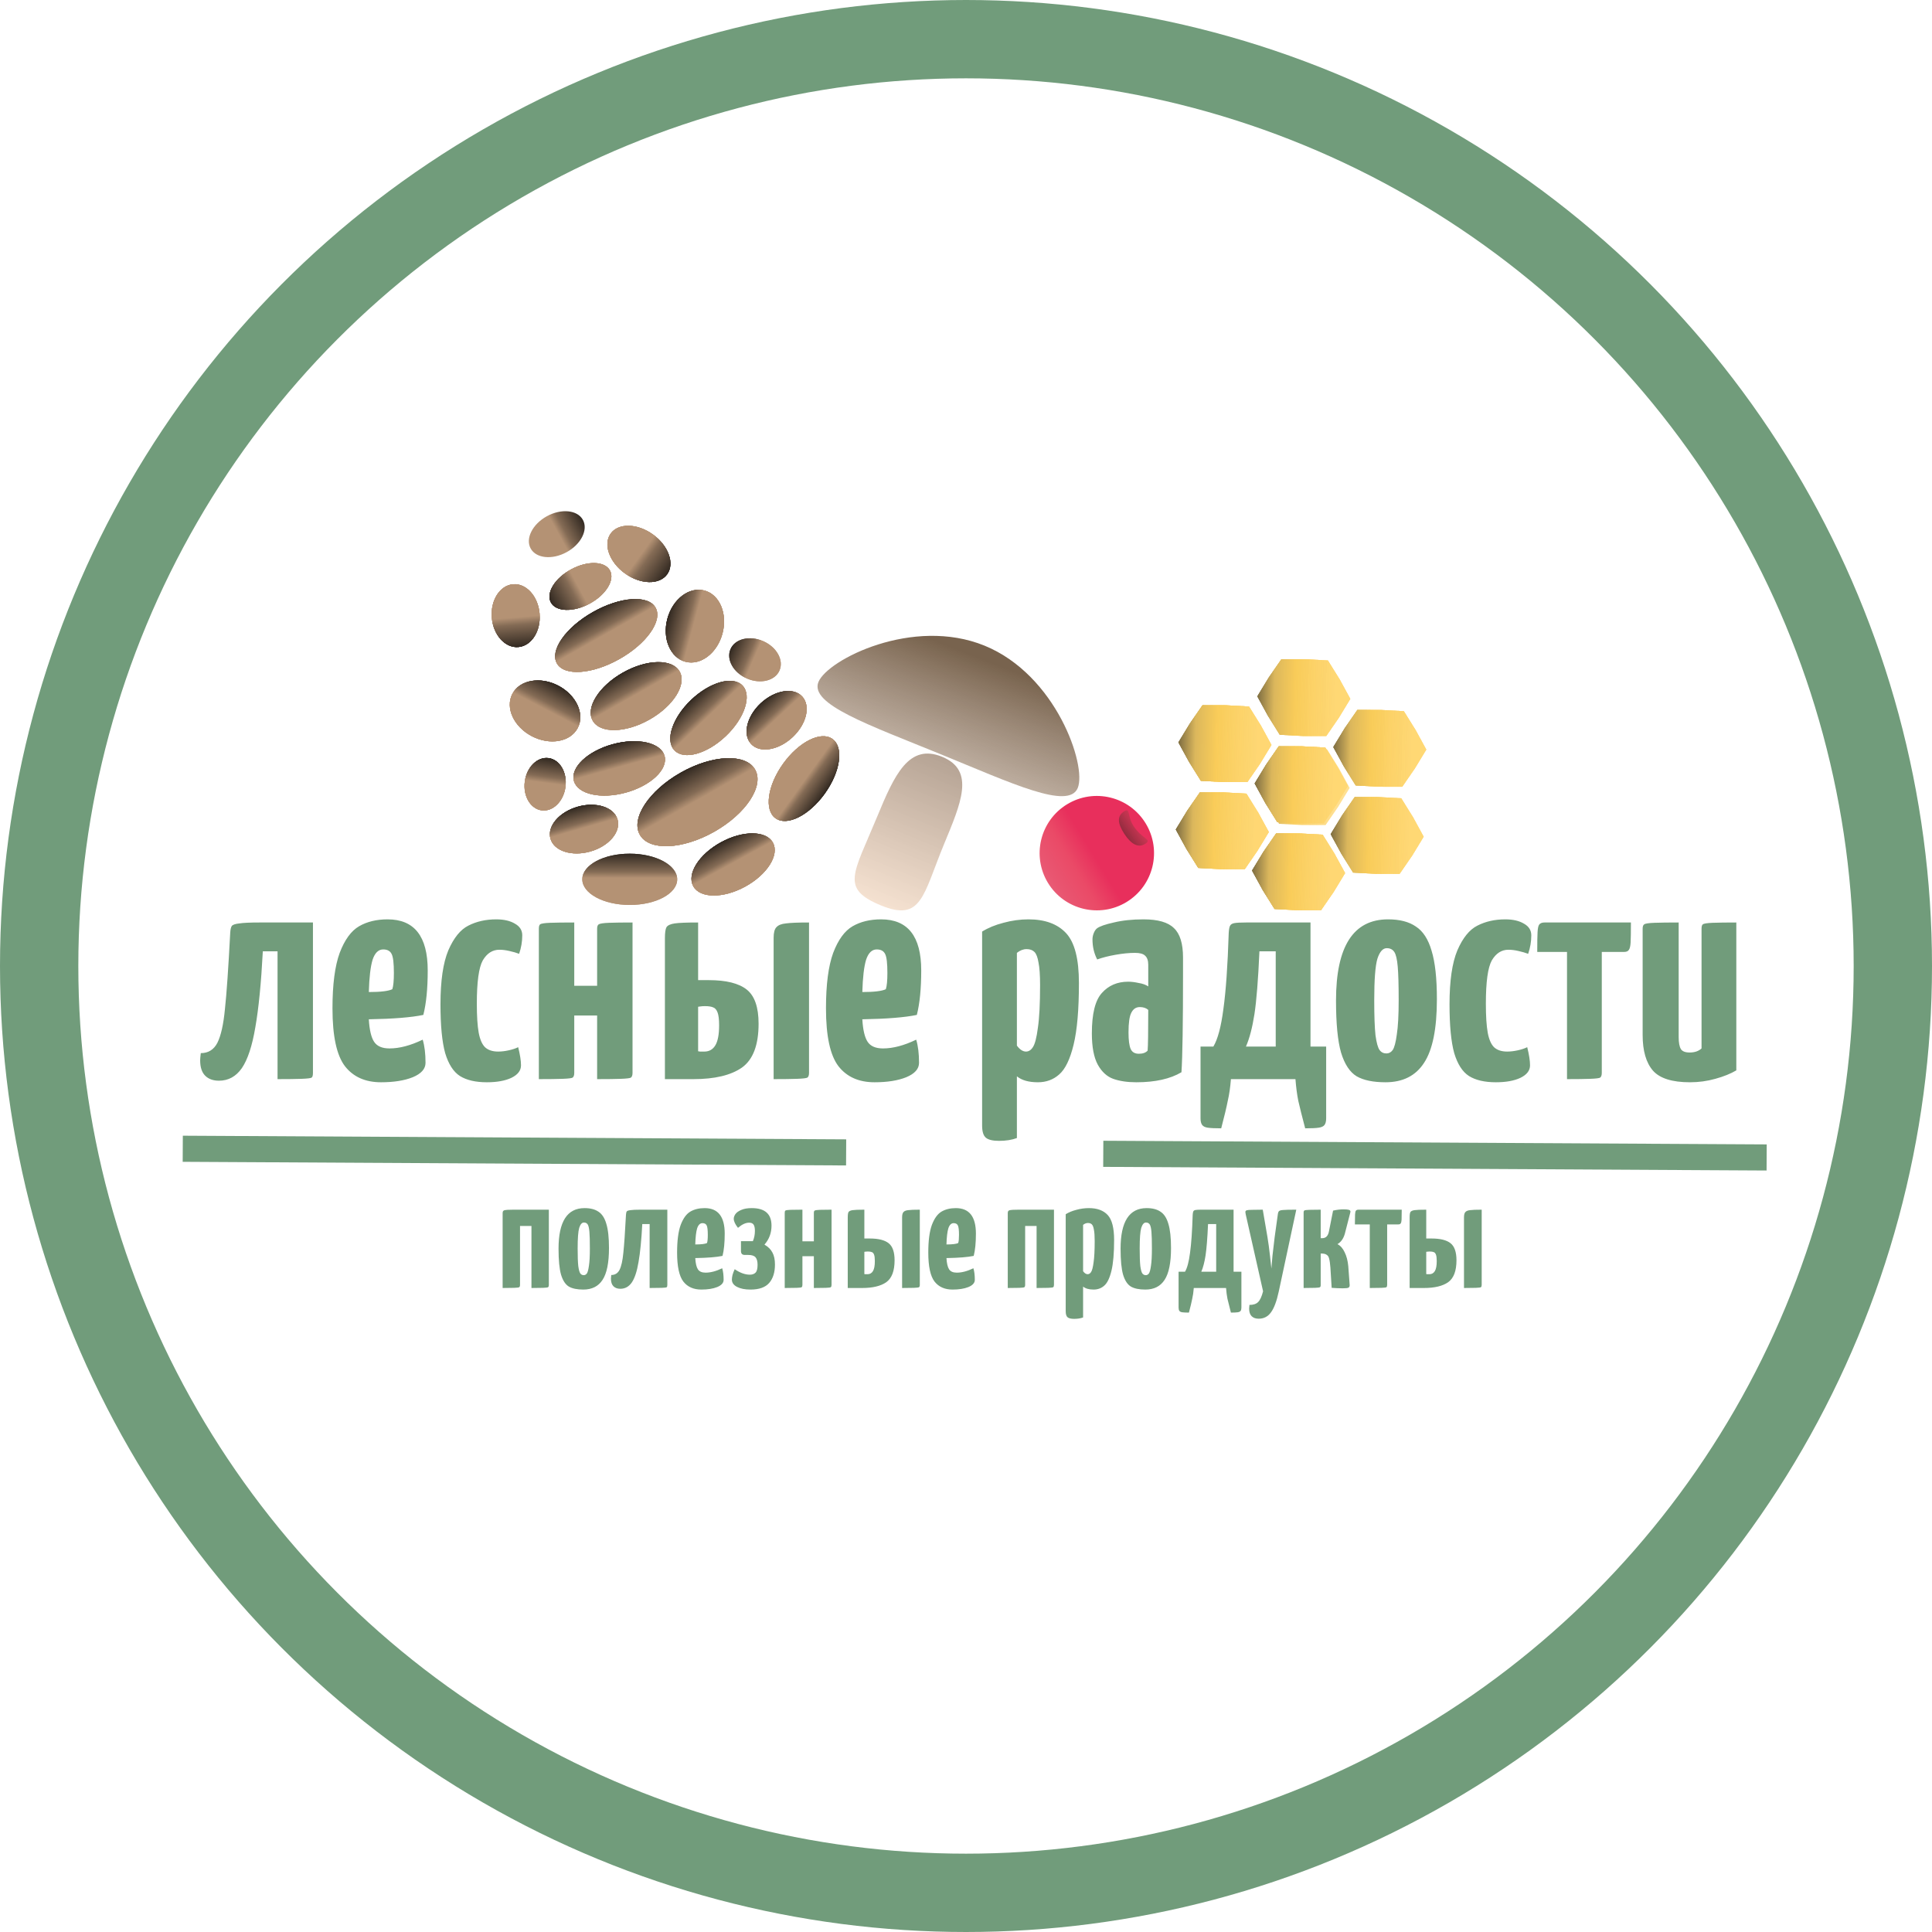 <svg width="222" height="222" viewBox="0 0 222 222" fill="none" xmlns="http://www.w3.org/2000/svg">
<g filter="url(#filter0_b)">
<path d="M59.568 133.65L118.804 133.66" stroke="url(#paint0_linear)" stroke-width="3"/>
<path d="M141.764 133.663L201 133.673" stroke="url(#paint1_linear)" stroke-width="3"/>
</g>
<g filter="url(#filter1_b)">
<path d="M21 133.643L80.236 133.653" stroke="url(#paint2_linear)" stroke-width="3"/>
<path d="M103.196 133.657L162.432 133.667" stroke="url(#paint3_linear)" stroke-width="3"/>
</g>
<g filter="url(#filter2_i)">
<circle cx="111" cy="111" r="111" fill="white"/>
</g>
<circle cx="111" cy="111" r="106.5" stroke="#719C7B" stroke-width="9"/>
<path d="M57.756 139.414C57.756 139.27 57.786 139.174 57.846 139.126C57.906 139.066 58.056 139.03 58.296 139.018C58.548 139.006 59.034 139 59.754 139H63.066V147.64C63.066 147.772 63.036 147.862 62.976 147.91C62.916 147.946 62.724 147.97 62.4 147.982C62.076 147.994 61.632 148 61.068 148V140.872H59.754V147.64C59.754 147.772 59.724 147.862 59.664 147.91C59.604 147.946 59.412 147.97 59.088 147.982C58.764 147.994 58.32 148 57.756 148V139.414ZM67.024 148.18C66.316 148.18 65.764 148.066 65.368 147.838C64.972 147.598 64.672 147.142 64.468 146.47C64.276 145.798 64.18 144.802 64.18 143.482C64.18 140.374 65.176 138.82 67.168 138.82C67.84 138.82 68.374 138.958 68.77 139.234C69.178 139.498 69.478 139.96 69.67 140.62C69.874 141.28 69.976 142.21 69.976 143.41C69.976 145.102 69.73 146.32 69.238 147.064C68.758 147.808 68.02 148.18 67.024 148.18ZM67.078 146.524C67.222 146.524 67.342 146.458 67.438 146.326C67.534 146.182 67.612 145.888 67.672 145.444C67.744 144.988 67.78 144.328 67.78 143.464C67.78 142.588 67.762 141.946 67.726 141.538C67.69 141.118 67.624 140.836 67.528 140.692C67.432 140.548 67.288 140.476 67.096 140.476C66.868 140.476 66.688 140.68 66.556 141.088C66.436 141.496 66.376 142.288 66.376 143.464C66.376 144.364 66.4 145.036 66.448 145.48C66.508 145.912 66.586 146.194 66.682 146.326C66.778 146.458 66.91 146.524 67.078 146.524ZM71.281 148.09C70.945 148.09 70.681 147.994 70.489 147.802C70.297 147.61 70.201 147.316 70.201 146.92C70.201 146.836 70.213 146.698 70.237 146.506C70.669 146.506 70.987 146.308 71.191 145.912C71.395 145.504 71.539 144.862 71.623 143.986C71.719 143.11 71.821 141.64 71.929 139.576C71.941 139.396 71.971 139.27 72.019 139.198C72.079 139.126 72.223 139.078 72.451 139.054C72.679 139.018 73.069 139 73.621 139H76.681V147.64C76.681 147.784 76.657 147.874 76.609 147.91C76.561 147.946 76.369 147.97 76.033 147.982C75.697 147.994 75.235 148 74.647 148V140.656H73.801C73.705 142.492 73.561 143.95 73.369 145.03C73.189 146.098 72.931 146.878 72.595 147.37C72.259 147.85 71.821 148.09 71.281 148.09ZM81.079 146.236C81.655 146.236 82.291 146.068 82.987 145.732C83.095 146.092 83.149 146.536 83.149 147.064C83.149 147.412 82.903 147.688 82.411 147.892C81.931 148.084 81.325 148.18 80.593 148.18C79.693 148.18 79.003 147.874 78.523 147.262C78.043 146.638 77.803 145.528 77.803 143.932C77.803 142.564 77.941 141.502 78.217 140.746C78.505 139.99 78.877 139.48 79.333 139.216C79.789 138.952 80.335 138.82 80.971 138.82C82.507 138.82 83.275 139.798 83.275 141.754C83.275 142.798 83.191 143.65 83.023 144.31C82.339 144.454 81.295 144.538 79.891 144.562C79.927 145.174 80.029 145.606 80.197 145.858C80.365 146.11 80.659 146.236 81.079 146.236ZM80.719 140.548C80.443 140.548 80.239 140.746 80.107 141.142C79.987 141.538 79.915 142.156 79.891 142.996C80.563 142.996 81.013 142.942 81.241 142.834C81.301 142.654 81.331 142.342 81.331 141.898C81.331 141.346 81.289 140.986 81.205 140.818C81.121 140.638 80.959 140.548 80.719 140.548ZM86.24 148.18C85.604 148.18 85.088 148.078 84.692 147.874C84.296 147.67 84.098 147.388 84.098 147.028C84.098 146.896 84.122 146.722 84.17 146.506C84.23 146.29 84.314 146.068 84.422 145.84C85.034 146.26 85.616 146.47 86.168 146.47C86.444 146.47 86.66 146.392 86.816 146.236C86.972 146.08 87.05 145.78 87.05 145.336C87.05 144.94 86.972 144.652 86.816 144.472C86.66 144.292 86.384 144.202 85.988 144.202H85.574C85.442 144.202 85.334 144.166 85.25 144.094C85.178 144.01 85.142 143.896 85.142 143.752V142.618H86.51C86.666 142.258 86.744 141.862 86.744 141.43C86.744 141.118 86.696 140.884 86.6 140.728C86.504 140.572 86.33 140.494 86.078 140.494C85.682 140.494 85.256 140.692 84.8 141.088C84.476 140.68 84.314 140.332 84.314 140.044C84.314 139.876 84.374 139.702 84.494 139.522C84.626 139.33 84.848 139.168 85.16 139.036C85.472 138.892 85.88 138.82 86.384 138.82C87.896 138.82 88.652 139.492 88.652 140.836C88.652 141.676 88.382 142.402 87.842 143.014C88.274 143.266 88.58 143.572 88.76 143.932C88.952 144.28 89.048 144.736 89.048 145.3C89.048 146.2 88.826 146.908 88.382 147.424C87.938 147.928 87.224 148.18 86.24 148.18ZM90.17 139.36C90.17 139.228 90.194 139.144 90.242 139.108C90.302 139.06 90.494 139.03 90.818 139.018C91.154 139.006 91.616 139 92.204 139V142.636H93.518V139.36C93.518 139.228 93.548 139.144 93.608 139.108C93.68 139.06 93.878 139.03 94.202 139.018C94.538 139.006 94.988 139 95.552 139V147.64C95.552 147.772 95.522 147.862 95.462 147.91C95.414 147.946 95.222 147.97 94.886 147.982C94.562 147.994 94.106 148 93.518 148V144.346H92.204V147.64C92.204 147.772 92.174 147.862 92.114 147.91C92.066 147.946 91.874 147.97 91.538 147.982C91.202 147.994 90.746 148 90.17 148V139.36ZM97.412 139.9C97.412 139.588 97.442 139.378 97.502 139.27C97.574 139.162 97.73 139.09 97.97 139.054C98.21 139.018 98.66 139 99.32 139V142.312H99.932C100.928 142.312 101.654 142.492 102.11 142.852C102.566 143.212 102.794 143.866 102.794 144.814C102.794 146.038 102.476 146.878 101.84 147.334C101.204 147.778 100.274 148 99.05 148H97.412V139.9ZM99.68 146.416C99.956 146.416 100.166 146.296 100.31 146.056C100.454 145.816 100.526 145.432 100.526 144.904C100.526 144.568 100.496 144.322 100.436 144.166C100.376 144.01 100.292 143.914 100.184 143.878C100.076 143.83 99.92 143.806 99.716 143.806C99.608 143.806 99.518 143.812 99.446 143.824C99.374 143.836 99.332 143.842 99.32 143.842V146.398C99.332 146.398 99.368 146.404 99.428 146.416C99.488 146.416 99.572 146.416 99.68 146.416ZM103.658 139.882C103.658 139.582 103.712 139.378 103.82 139.27C103.928 139.15 104.108 139.078 104.36 139.054C104.612 139.018 105.056 139 105.692 139V147.64C105.692 147.772 105.662 147.862 105.602 147.91C105.542 147.946 105.344 147.97 105.008 147.982C104.672 147.994 104.222 148 103.658 148V139.882ZM109.943 146.236C110.519 146.236 111.155 146.068 111.851 145.732C111.959 146.092 112.013 146.536 112.013 147.064C112.013 147.412 111.767 147.688 111.275 147.892C110.795 148.084 110.189 148.18 109.457 148.18C108.557 148.18 107.867 147.874 107.387 147.262C106.907 146.638 106.667 145.528 106.667 143.932C106.667 142.564 106.805 141.502 107.081 140.746C107.369 139.99 107.741 139.48 108.197 139.216C108.653 138.952 109.199 138.82 109.835 138.82C111.371 138.82 112.139 139.798 112.139 141.754C112.139 142.798 112.055 143.65 111.887 144.31C111.203 144.454 110.159 144.538 108.755 144.562C108.791 145.174 108.893 145.606 109.061 145.858C109.229 146.11 109.523 146.236 109.943 146.236ZM109.583 140.548C109.307 140.548 109.103 140.746 108.971 141.142C108.851 141.538 108.779 142.156 108.755 142.996C109.427 142.996 109.877 142.942 110.105 142.834C110.165 142.654 110.195 142.342 110.195 141.898C110.195 141.346 110.153 140.986 110.069 140.818C109.985 140.638 109.823 140.548 109.583 140.548ZM115.799 139.414C115.799 139.27 115.829 139.174 115.889 139.126C115.949 139.066 116.099 139.03 116.339 139.018C116.591 139.006 117.077 139 117.797 139H121.109V147.64C121.109 147.772 121.079 147.862 121.019 147.91C120.959 147.946 120.767 147.97 120.443 147.982C120.119 147.994 119.675 148 119.111 148V140.872H117.797V147.64C117.797 147.772 117.767 147.862 117.707 147.91C117.647 147.946 117.455 147.97 117.131 147.982C116.807 147.994 116.363 148 115.799 148V139.414ZM123.429 151.546C123.069 151.546 122.817 151.486 122.673 151.366C122.529 151.246 122.457 151.012 122.457 150.664V139.522C122.805 139.306 123.213 139.138 123.681 139.018C124.161 138.886 124.641 138.82 125.121 138.82C126.069 138.82 126.789 139.084 127.281 139.612C127.773 140.14 128.019 141.094 128.019 142.474C128.019 143.998 127.917 145.18 127.713 146.02C127.509 146.86 127.233 147.43 126.885 147.73C126.549 148.03 126.141 148.18 125.661 148.18C125.133 148.18 124.731 148.066 124.455 147.838V151.384C124.167 151.492 123.825 151.546 123.429 151.546ZM124.977 146.416C125.133 146.416 125.265 146.332 125.373 146.164C125.493 145.984 125.589 145.612 125.661 145.048C125.745 144.484 125.787 143.668 125.787 142.6C125.787 142.024 125.757 141.592 125.697 141.304C125.649 141.004 125.571 140.8 125.463 140.692C125.355 140.584 125.205 140.53 125.013 140.53C124.821 140.53 124.635 140.602 124.455 140.746V146.074C124.623 146.302 124.797 146.416 124.977 146.416ZM131.606 148.18C130.898 148.18 130.346 148.066 129.95 147.838C129.554 147.598 129.254 147.142 129.05 146.47C128.858 145.798 128.762 144.802 128.762 143.482C128.762 140.374 129.758 138.82 131.75 138.82C132.422 138.82 132.956 138.958 133.352 139.234C133.76 139.498 134.06 139.96 134.252 140.62C134.456 141.28 134.558 142.21 134.558 143.41C134.558 145.102 134.312 146.32 133.82 147.064C133.34 147.808 132.602 148.18 131.606 148.18ZM131.66 146.524C131.804 146.524 131.924 146.458 132.02 146.326C132.116 146.182 132.194 145.888 132.254 145.444C132.326 144.988 132.362 144.328 132.362 143.464C132.362 142.588 132.344 141.946 132.308 141.538C132.272 141.118 132.206 140.836 132.11 140.692C132.014 140.548 131.87 140.476 131.678 140.476C131.45 140.476 131.27 140.68 131.138 141.088C131.018 141.496 130.958 142.288 130.958 143.464C130.958 144.364 130.982 145.036 131.03 145.48C131.09 145.912 131.168 146.194 131.264 146.326C131.36 146.458 131.492 146.524 131.66 146.524ZM136.616 150.826C136.268 150.826 136.01 150.814 135.842 150.79C135.686 150.766 135.578 150.712 135.518 150.628C135.458 150.544 135.428 150.418 135.428 150.25V146.128H136.166C136.418 145.708 136.61 144.988 136.742 143.968C136.886 142.936 136.988 141.478 137.048 139.594C137.06 139.402 137.084 139.27 137.12 139.198C137.156 139.114 137.24 139.06 137.372 139.036C137.504 139.012 137.732 139 138.056 139H141.746V146.128H142.646V150.25C142.646 150.418 142.616 150.544 142.556 150.628C142.496 150.712 142.382 150.766 142.214 150.79C142.058 150.814 141.8 150.826 141.44 150.826C141.26 150.142 141.128 149.614 141.044 149.242C140.972 148.882 140.918 148.468 140.882 148H137.174C137.138 148.468 137.078 148.882 136.994 149.242C136.922 149.614 136.796 150.142 136.616 150.826ZM139.748 146.128V140.656H138.812C138.74 142.288 138.644 143.494 138.524 144.274C138.404 145.042 138.242 145.66 138.038 146.128H139.748ZM144.632 151.528C144.284 151.528 144.014 151.432 143.822 151.24C143.63 151.048 143.534 150.754 143.534 150.358C143.534 150.274 143.546 150.136 143.57 149.944C144.014 149.944 144.344 149.836 144.56 149.62C144.788 149.404 144.98 148.99 145.136 148.378L143.138 139.522C143.114 139.378 143.102 139.294 143.102 139.27C143.102 139.174 143.15 139.108 143.246 139.072C143.354 139.036 143.564 139.018 143.876 139.018C144.2 139.006 144.608 139 145.1 139L145.64 142.15C145.748 142.798 145.844 143.506 145.928 144.274C146.012 145.042 146.066 145.54 146.09 145.768C146.102 145.54 146.144 145.048 146.216 144.292C146.3 143.524 146.384 142.81 146.468 142.15L146.828 139.558C146.852 139.354 146.9 139.222 146.972 139.162C147.056 139.09 147.218 139.048 147.458 139.036C147.71 139.012 148.208 139 148.952 139L146.936 148.414C146.696 149.53 146.396 150.328 146.036 150.808C145.688 151.288 145.22 151.528 144.632 151.528ZM154.295 148.036C153.911 148.036 153.485 148.018 153.017 147.982L152.873 145.66C152.837 145.192 152.789 144.85 152.729 144.634C152.681 144.418 152.585 144.268 152.441 144.184C152.309 144.088 152.111 144.04 151.847 144.04H151.757V147.676C151.757 147.796 151.727 147.874 151.667 147.91C151.607 147.946 151.415 147.97 151.091 147.982C150.779 147.994 150.347 148 149.795 148V139.324C149.795 139.204 149.825 139.126 149.885 139.09C149.945 139.054 150.131 139.03 150.443 139.018C150.767 139.006 151.205 139 151.757 139V142.276H151.937C152.357 142.276 152.615 142.006 152.711 141.466L153.179 139.108C153.599 139.012 154.001 138.964 154.385 138.964C154.673 138.964 154.877 138.982 154.997 139.018C155.117 139.054 155.177 139.126 155.177 139.234L155.141 139.396L154.529 141.772C154.373 142.324 154.091 142.72 153.683 142.96C154.031 143.14 154.307 143.452 154.511 143.896C154.727 144.328 154.865 144.856 154.925 145.48L155.087 147.676C155.087 147.82 155.039 147.916 154.943 147.964C154.847 148.012 154.631 148.036 154.295 148.036ZM157.397 140.692H155.687C155.687 140.14 155.693 139.762 155.705 139.558C155.717 139.342 155.747 139.198 155.795 139.126C155.855 139.042 155.957 139 156.101 139H161.069C161.069 139.552 161.063 139.936 161.051 140.152C161.039 140.368 161.003 140.512 160.943 140.584C160.895 140.656 160.805 140.692 160.673 140.692H159.395V147.64C159.395 147.772 159.365 147.862 159.305 147.91C159.257 147.946 159.065 147.97 158.729 147.982C158.405 147.994 157.961 148 157.397 148V140.692ZM161.977 139.9C161.977 139.588 162.007 139.378 162.067 139.27C162.139 139.162 162.295 139.09 162.535 139.054C162.775 139.018 163.225 139 163.885 139V142.312H164.497C165.493 142.312 166.219 142.492 166.675 142.852C167.131 143.212 167.359 143.866 167.359 144.814C167.359 146.038 167.041 146.878 166.405 147.334C165.769 147.778 164.839 148 163.615 148H161.977V139.9ZM164.245 146.416C164.521 146.416 164.731 146.296 164.875 146.056C165.019 145.816 165.091 145.432 165.091 144.904C165.091 144.568 165.061 144.322 165.001 144.166C164.941 144.01 164.857 143.914 164.749 143.878C164.641 143.83 164.485 143.806 164.281 143.806C164.173 143.806 164.083 143.812 164.011 143.824C163.939 143.836 163.897 143.842 163.885 143.842V146.398C163.897 146.398 163.933 146.404 163.993 146.416C164.053 146.416 164.137 146.416 164.245 146.416ZM168.223 139.882C168.223 139.582 168.277 139.378 168.385 139.27C168.493 139.15 168.673 139.078 168.925 139.054C169.177 139.018 169.621 139 170.257 139V147.64C170.257 147.772 170.227 147.862 170.167 147.91C170.107 147.946 169.909 147.97 169.573 147.982C169.237 147.994 168.787 148 168.223 148V139.882Z" fill="#719C7B"/>
<g filter="url(#filter3_b)">
<path d="M79.661 101.831C80.43 103.238 83.102 103.259 85.629 101.878C88.157 100.497 89.583 98.236 88.814 96.829C88.045 95.422 85.373 95.402 82.845 96.783C80.318 98.164 78.892 100.424 79.661 101.831Z" fill="url(#paint4_linear)"/>
<path d="M89.111 94.025C87.79 93.076 88.183 90.267 89.99 87.75C91.797 85.234 94.333 83.963 95.654 84.911C96.976 85.86 96.582 88.669 94.775 91.186C92.969 93.703 90.433 94.974 89.111 94.025Z" fill="url(#paint5_linear)"/>
<path d="M66.908 101.033C66.906 102.66 69.346 103.982 72.358 103.985C75.37 103.989 77.813 102.674 77.816 101.047C77.818 99.42 75.378 98.098 72.365 98.094C69.353 98.09 66.91 99.406 66.908 101.033Z" fill="url(#paint6_linear)"/>
<path d="M73.521 95.922C74.582 97.799 78.407 97.644 82.066 95.576C85.724 93.508 87.83 90.31 86.769 88.433C85.708 86.556 81.882 86.711 78.224 88.779C74.565 90.847 72.46 94.045 73.521 95.922Z" fill="url(#paint7_linear)"/>
<path d="M68.107 82.809C68.95 84.3 71.868 84.245 74.626 82.686C77.384 81.127 78.937 78.655 78.094 77.164C77.251 75.673 74.333 75.728 71.575 77.287C68.817 78.846 67.264 81.318 68.107 82.809Z" fill="url(#paint8_linear)"/>
<path d="M63.992 76.23C64.834 77.721 68.055 77.495 71.186 75.725C74.316 73.956 76.171 71.313 75.328 69.822C74.486 68.331 71.265 68.557 68.134 70.327C65.004 72.096 63.149 74.739 63.992 76.23Z" fill="url(#paint9_linear)"/>
<path d="M92.174 80.028C93.181 81.108 92.683 83.207 91.063 84.716C89.443 86.226 87.314 86.573 86.307 85.493C85.301 84.412 85.798 82.313 87.418 80.804C89.038 79.295 91.168 78.947 92.174 80.028Z" fill="url(#paint10_linear)"/>
<path d="M63.253 96.375C63.659 97.794 65.715 98.451 67.843 97.841C69.972 97.232 71.368 95.587 70.961 94.167C70.554 92.748 68.499 92.091 66.371 92.701C64.242 93.31 62.846 94.955 63.253 96.375Z" fill="url(#paint11_linear)"/>
<path d="M77.496 86.22C78.592 87.373 81.233 86.642 83.395 84.588C85.558 82.533 86.422 79.932 85.326 78.779C84.23 77.626 81.589 78.357 79.427 80.411C77.265 82.466 76.4 85.067 77.496 86.22Z" fill="url(#paint12_linear)"/>
<path d="M76.361 86.861C76.783 88.395 74.795 90.281 71.919 91.074C69.044 91.867 66.37 91.266 65.947 89.732C65.524 88.199 67.513 86.313 70.388 85.52C73.264 84.727 75.938 85.328 76.361 86.861Z" fill="url(#paint13_linear)"/>
<path d="M80.948 67.855C82.697 68.323 83.623 70.535 83.017 72.794C82.412 75.054 80.504 76.506 78.756 76.038C77.007 75.569 76.081 73.358 76.687 71.098C77.292 68.838 79.2 67.386 80.948 67.855Z" fill="url(#paint14_linear)"/>
<path d="M58.873 79.733C58.037 81.339 59.042 83.516 61.117 84.596C63.192 85.676 65.552 85.251 66.387 83.645C67.223 82.04 66.218 79.863 64.143 78.783C62.068 77.702 59.708 78.128 58.873 79.733Z" fill="url(#paint15_linear)"/>
<path d="M85.819 77.962C87.373 78.641 89.052 78.23 89.569 77.045C90.087 75.86 89.247 74.35 87.694 73.671C86.14 72.993 84.461 73.403 83.943 74.588C83.426 75.773 84.266 77.284 85.819 77.962Z" fill="url(#paint16_linear)"/>
<path d="M64.976 90.419C64.759 92.077 63.537 93.285 62.247 93.116C60.956 92.948 60.086 91.466 60.303 89.808C60.52 88.149 61.742 86.942 63.032 87.11C64.323 87.279 65.193 88.76 64.976 90.419Z" fill="url(#paint17_linear)"/>
<path d="M65.108 63.448C63.45 64.355 61.599 64.165 60.975 63.023C60.351 61.882 61.189 60.221 62.847 59.314C64.505 58.407 66.356 58.598 66.98 59.739C67.604 60.881 66.766 62.542 65.108 63.448Z" fill="url(#paint18_linear)"/>
<path d="M65.63 65.421C67.504 64.407 69.499 64.467 70.088 65.554C70.676 66.641 69.634 68.344 67.76 69.358C65.887 70.372 63.891 70.312 63.303 69.225C62.715 68.138 63.757 66.435 65.63 65.421Z" fill="url(#paint19_linear)"/>
<path d="M71.803 65.883C70.012 64.591 69.282 62.542 70.172 61.309C71.062 60.075 73.236 60.123 75.028 61.415C76.819 62.708 77.549 64.756 76.659 65.99C75.768 67.224 73.594 67.176 71.803 65.883Z" fill="url(#paint20_linear)"/>
<path d="M62.003 70.513C61.836 68.52 60.472 67.008 58.956 67.134C57.44 67.261 56.345 68.979 56.512 70.972C56.678 72.964 58.042 74.477 59.558 74.35C61.075 74.224 62.169 72.506 62.003 70.513Z" fill="url(#paint21_linear)"/>
<path d="M79.661 101.831C80.43 103.238 83.102 103.259 85.629 101.878C88.157 100.497 89.583 98.236 88.814 96.829C88.045 95.422 85.373 95.402 82.845 96.783C80.318 98.164 78.892 100.424 79.661 101.831Z" fill="url(#paint22_linear)"/>
<path d="M89.111 94.025C87.79 93.076 88.183 90.267 89.99 87.75C91.797 85.234 94.333 83.963 95.654 84.911C96.976 85.86 96.582 88.669 94.775 91.186C92.969 93.703 90.433 94.974 89.111 94.025Z" fill="url(#paint23_linear)"/>
<path d="M66.908 101.033C66.906 102.66 69.346 103.982 72.358 103.985C75.37 103.989 77.813 102.674 77.816 101.047C77.818 99.42 75.378 98.098 72.365 98.094C69.353 98.09 66.91 99.406 66.908 101.033Z" fill="url(#paint24_linear)"/>
<path d="M73.521 95.922C74.582 97.799 78.407 97.644 82.066 95.576C85.724 93.508 87.83 90.31 86.769 88.433C85.708 86.556 81.882 86.711 78.224 88.779C74.565 90.847 72.46 94.045 73.521 95.922Z" fill="url(#paint25_linear)"/>
<path d="M68.107 82.809C68.95 84.3 71.868 84.245 74.626 82.686C77.384 81.127 78.937 78.655 78.094 77.164C77.251 75.673 74.333 75.728 71.575 77.287C68.817 78.846 67.264 81.318 68.107 82.809Z" fill="url(#paint26_linear)"/>
<path d="M63.992 76.23C64.834 77.721 68.055 77.495 71.186 75.725C74.316 73.956 76.171 71.313 75.328 69.822C74.486 68.331 71.265 68.557 68.134 70.327C65.004 72.096 63.149 74.739 63.992 76.23Z" fill="url(#paint27_linear)"/>
<path d="M92.174 80.028C93.181 81.108 92.683 83.207 91.063 84.716C89.443 86.226 87.314 86.573 86.307 85.493C85.301 84.412 85.798 82.313 87.418 80.804C89.038 79.295 91.168 78.947 92.174 80.028Z" fill="url(#paint28_linear)"/>
<path d="M63.253 96.375C63.659 97.794 65.715 98.451 67.843 97.841C69.972 97.232 71.368 95.587 70.961 94.167C70.554 92.748 68.499 92.091 66.371 92.701C64.242 93.31 62.846 94.955 63.253 96.375Z" fill="url(#paint29_linear)"/>
<path d="M77.496 86.22C78.592 87.373 81.233 86.642 83.395 84.588C85.558 82.533 86.422 79.932 85.326 78.779C84.23 77.626 81.589 78.357 79.427 80.411C77.265 82.466 76.4 85.067 77.496 86.22Z" fill="url(#paint30_linear)"/>
<path d="M76.361 86.861C76.783 88.395 74.795 90.281 71.919 91.074C69.044 91.867 66.37 91.266 65.947 89.732C65.524 88.199 67.513 86.313 70.388 85.52C73.264 84.727 75.938 85.328 76.361 86.861Z" fill="url(#paint31_linear)"/>
<path d="M80.948 67.855C82.697 68.323 83.623 70.535 83.017 72.794C82.412 75.054 80.504 76.506 78.756 76.038C77.007 75.569 76.081 73.358 76.687 71.098C77.292 68.838 79.2 67.386 80.948 67.855Z" fill="url(#paint32_linear)"/>
<path d="M58.873 79.733C58.037 81.339 59.042 83.516 61.117 84.596C63.192 85.676 65.552 85.251 66.387 83.645C67.223 82.04 66.218 79.863 64.143 78.783C62.068 77.702 59.708 78.128 58.873 79.733Z" fill="url(#paint33_linear)"/>
<path d="M85.819 77.962C87.373 78.641 89.052 78.23 89.569 77.045C90.087 75.86 89.247 74.35 87.694 73.671C86.14 72.993 84.461 73.403 83.943 74.588C83.426 75.773 84.266 77.284 85.819 77.962Z" fill="url(#paint34_linear)"/>
<path d="M64.976 90.419C64.759 92.077 63.537 93.285 62.247 93.116C60.956 92.948 60.086 91.466 60.303 89.808C60.52 88.149 61.742 86.942 63.032 87.11C64.323 87.279 65.193 88.76 64.976 90.419Z" fill="url(#paint35_linear)"/>
<path d="M65.63 65.421C67.504 64.407 69.499 64.467 70.088 65.554C70.676 66.641 69.634 68.344 67.76 69.358C65.887 70.372 63.891 70.312 63.303 69.225C62.715 68.138 63.757 66.435 65.63 65.421Z" fill="url(#paint36_linear)"/>
<path d="M71.803 65.883C70.012 64.591 69.282 62.542 70.172 61.309C71.062 60.075 73.236 60.123 75.028 61.415C76.819 62.708 77.549 64.756 76.659 65.99C75.768 67.224 73.594 67.176 71.803 65.883Z" fill="url(#paint37_linear)"/>
<path d="M62.003 70.513C61.836 68.52 60.472 67.008 58.956 67.134C57.44 67.261 56.345 68.979 56.512 70.972C56.678 72.964 58.042 74.477 59.558 74.35C61.075 74.224 62.169 72.506 62.003 70.513Z" fill="url(#paint38_linear)"/>
<path d="M79.661 101.831C80.43 103.238 83.102 103.259 85.629 101.878C88.157 100.497 89.583 98.236 88.814 96.829C88.045 95.422 85.373 95.402 82.845 96.783C80.318 98.164 78.892 100.424 79.661 101.831Z" fill="url(#paint39_linear)"/>
<path d="M89.111 94.025C87.79 93.076 88.183 90.267 89.99 87.75C91.797 85.234 94.333 83.963 95.654 84.911C96.976 85.86 96.582 88.669 94.775 91.186C92.969 93.703 90.433 94.974 89.111 94.025Z" fill="url(#paint40_linear)"/>
<path d="M73.521 95.922C74.582 97.799 78.407 97.644 82.066 95.576C85.724 93.508 87.83 90.31 86.769 88.433C85.708 86.556 81.882 86.711 78.224 88.779C74.565 90.847 72.46 94.045 73.521 95.922Z" fill="url(#paint41_linear)"/>
<path d="M68.107 82.809C68.95 84.3 71.868 84.245 74.626 82.686C77.384 81.127 78.937 78.655 78.094 77.164C77.251 75.673 74.333 75.728 71.575 77.287C68.817 78.846 67.264 81.318 68.107 82.809Z" fill="url(#paint42_linear)"/>
<path d="M63.992 76.23C64.834 77.721 68.055 77.495 71.186 75.725C74.316 73.956 76.171 71.313 75.328 69.822C74.486 68.331 71.265 68.557 68.134 70.327C65.004 72.096 63.149 74.739 63.992 76.23Z" fill="url(#paint43_linear)"/>
<path d="M92.174 80.028C93.181 81.108 92.683 83.207 91.063 84.716C89.443 86.226 87.314 86.573 86.307 85.493C85.301 84.412 85.798 82.313 87.418 80.804C89.038 79.295 91.168 78.947 92.174 80.028Z" fill="url(#paint44_linear)"/>
<path d="M63.253 96.375C63.659 97.794 65.715 98.451 67.843 97.841C69.972 97.232 71.368 95.587 70.961 94.167C70.554 92.748 68.499 92.091 66.371 92.701C64.242 93.31 62.846 94.955 63.253 96.375Z" fill="url(#paint45_linear)"/>
<path d="M77.496 86.22C78.592 87.373 81.233 86.642 83.395 84.588C85.558 82.533 86.422 79.932 85.326 78.779C84.23 77.626 81.589 78.357 79.427 80.411C77.265 82.466 76.4 85.067 77.496 86.22Z" fill="url(#paint46_linear)"/>
<path d="M76.361 86.861C76.783 88.395 74.795 90.281 71.919 91.074C69.044 91.867 66.37 91.266 65.947 89.732C65.524 88.199 67.513 86.313 70.388 85.52C73.264 84.727 75.938 85.328 76.361 86.861Z" fill="url(#paint47_linear)"/>
<path d="M80.948 67.855C82.697 68.323 83.623 70.535 83.017 72.794C82.412 75.054 80.504 76.506 78.756 76.038C77.007 75.569 76.081 73.358 76.687 71.098C77.292 68.838 79.2 67.386 80.948 67.855Z" fill="url(#paint48_linear)"/>
<path d="M58.873 79.733C58.037 81.339 59.042 83.516 61.117 84.596C63.192 85.676 65.552 85.251 66.387 83.645C67.223 82.04 66.218 79.863 64.143 78.783C62.068 77.702 59.708 78.128 58.873 79.733Z" fill="url(#paint49_linear)"/>
<path d="M64.976 90.419C64.759 92.077 63.537 93.285 62.247 93.116C60.956 92.948 60.086 91.466 60.303 89.808C60.52 88.149 61.742 86.942 63.032 87.11C64.323 87.279 65.193 88.76 64.976 90.419Z" fill="url(#paint50_linear)"/>
<path d="M65.63 65.421C67.504 64.407 69.499 64.467 70.088 65.554C70.676 66.641 69.634 68.344 67.76 69.358C65.887 70.372 63.891 70.312 63.303 69.225C62.715 68.138 63.757 66.435 65.63 65.421Z" fill="url(#paint51_linear)"/>
<path d="M71.803 65.883C70.012 64.591 69.282 62.542 70.172 61.309C71.062 60.075 73.236 60.123 75.028 61.415C76.819 62.708 77.549 64.756 76.659 65.99C75.768 67.224 73.594 67.176 71.803 65.883Z" fill="url(#paint52_linear)"/>
<path d="M62.003 70.513C61.836 68.52 60.472 67.008 58.956 67.134C57.44 67.261 56.345 68.979 56.512 70.972C56.678 72.964 58.042 74.477 59.558 74.35C61.075 74.224 62.169 72.506 62.003 70.513Z" fill="url(#paint53_linear)"/>
<path d="M79.661 101.831C80.43 103.238 83.102 103.259 85.629 101.878C88.157 100.497 89.583 98.236 88.814 96.829C88.045 95.422 85.373 95.402 82.845 96.783C80.318 98.164 78.892 100.424 79.661 101.831Z" fill="url(#paint54_linear)"/>
<path d="M89.111 94.025C87.79 93.076 88.183 90.267 89.99 87.75C91.797 85.234 94.333 83.963 95.654 84.911C96.976 85.86 96.582 88.669 94.775 91.186C92.969 93.703 90.433 94.974 89.111 94.025Z" fill="url(#paint55_linear)"/>
<path d="M73.521 95.922C74.582 97.799 78.407 97.644 82.066 95.576C85.724 93.508 87.83 90.31 86.769 88.433C85.708 86.556 81.882 86.711 78.224 88.779C74.565 90.847 72.46 94.045 73.521 95.922Z" fill="url(#paint56_linear)"/>
<path d="M68.107 82.809C68.95 84.3 71.868 84.245 74.626 82.686C77.384 81.127 78.937 78.655 78.094 77.164C77.251 75.673 74.333 75.728 71.575 77.287C68.817 78.846 67.264 81.318 68.107 82.809Z" fill="url(#paint57_linear)"/>
<path d="M63.992 76.23C64.834 77.721 68.055 77.495 71.186 75.725C74.316 73.956 76.171 71.313 75.328 69.822C74.486 68.331 71.265 68.557 68.134 70.327C65.004 72.096 63.149 74.739 63.992 76.23Z" fill="url(#paint58_linear)"/>
<path d="M92.174 80.028C93.181 81.108 92.683 83.207 91.063 84.716C89.443 86.226 87.314 86.573 86.307 85.493C85.301 84.412 85.798 82.313 87.418 80.804C89.038 79.295 91.168 78.947 92.174 80.028Z" fill="url(#paint59_linear)"/>
<path d="M63.253 96.375C63.659 97.794 65.715 98.451 67.843 97.841C69.972 97.232 71.368 95.587 70.961 94.167C70.554 92.748 68.499 92.091 66.371 92.701C64.242 93.31 62.846 94.955 63.253 96.375Z" fill="url(#paint60_linear)"/>
<path d="M77.496 86.22C78.592 87.373 81.233 86.642 83.395 84.588C85.558 82.533 86.422 79.932 85.326 78.779C84.23 77.626 81.589 78.357 79.427 80.411C77.265 82.466 76.4 85.067 77.496 86.22Z" fill="url(#paint61_linear)"/>
<path d="M76.361 86.861C76.783 88.395 74.795 90.281 71.919 91.074C69.044 91.867 66.37 91.266 65.947 89.732C65.524 88.199 67.513 86.313 70.388 85.52C73.264 84.727 75.938 85.328 76.361 86.861Z" fill="url(#paint62_linear)"/>
<path d="M80.948 67.855C82.697 68.323 83.623 70.535 83.017 72.794C82.412 75.054 80.504 76.506 78.756 76.038C77.007 75.569 76.081 73.358 76.687 71.098C77.292 68.838 79.2 67.386 80.948 67.855Z" fill="url(#paint63_linear)"/>
<path d="M58.873 79.733C58.037 81.339 59.042 83.516 61.117 84.596C63.192 85.676 65.552 85.251 66.387 83.645C67.223 82.04 66.218 79.863 64.143 78.783C62.068 77.702 59.708 78.128 58.873 79.733Z" fill="url(#paint64_linear)"/>
<path d="M64.976 90.419C64.759 92.077 63.537 93.285 62.247 93.116C60.956 92.948 60.086 91.466 60.303 89.808C60.52 88.149 61.742 86.942 63.032 87.11C64.323 87.279 65.193 88.76 64.976 90.419Z" fill="url(#paint65_linear)"/>
<path d="M65.63 65.421C67.504 64.407 69.499 64.467 70.088 65.554C70.676 66.641 69.634 68.344 67.76 69.358C65.887 70.372 63.891 70.312 63.303 69.225C62.715 68.138 63.757 66.435 65.63 65.421Z" fill="url(#paint66_linear)"/>
<path d="M71.803 65.883C70.012 64.591 69.282 62.542 70.172 61.309C71.062 60.075 73.236 60.123 75.028 61.415C76.819 62.708 77.549 64.756 76.659 65.99C75.768 67.224 73.594 67.176 71.803 65.883Z" fill="url(#paint67_linear)"/>
<path d="M62.003 70.513C61.836 68.52 60.472 67.008 58.956 67.134C57.44 67.261 56.345 68.979 56.512 70.972C56.678 72.964 58.042 74.477 59.558 74.35C61.075 74.224 62.169 72.506 62.003 70.513Z" fill="url(#paint68_linear)"/>
</g>
<g filter="url(#filter4_b)">
<path d="M108.462 97.035C106.059 102.854 105.914 105.973 101.223 104.037C96.531 102.1 98.06 100.461 100.783 93.865C102.784 89.015 104.439 85.384 108.269 86.965C112.1 88.546 110.408 92.32 108.462 97.035Z" fill="url(#paint69_linear)"/>
<path d="M123.842 90.539C122.795 93.102 116.274 90.011 108.046 86.648C99.818 83.285 92.999 80.924 94.046 78.361C95.094 75.799 104.909 70.83 113.136 74.193C121.364 77.555 124.889 87.976 123.842 90.539Z" fill="url(#paint70_linear)"/>
</g>
<g filter="url(#filter5_b)">
<path d="M143.871 100.032L145.095 102.273L146.45 104.447L149.12 104.591L151.794 104.594L153.241 102.496L154.56 100.325L153.336 98.084L151.981 95.909L149.311 95.766L146.637 95.763L145.19 97.861L143.871 100.032Z" fill="url(#paint71_linear)"/>
<path d="M143.871 100.032L145.095 102.273L146.45 104.447L149.12 104.591L151.794 104.594L153.241 102.496L154.56 100.325L153.336 98.084L151.981 95.909L149.311 95.766L146.637 95.763L145.19 97.861L143.871 100.032Z" fill="url(#paint72_linear)"/>
<path d="M143.871 100.032L145.095 102.273L146.45 104.447L149.12 104.591L151.794 104.594L153.241 102.496L154.56 100.325L153.336 98.084L151.981 95.909L149.311 95.766L146.637 95.763L145.19 97.861L143.871 100.032Z" fill="url(#paint73_linear)"/>
<path d="M143.871 100.032L145.095 102.273L146.45 104.447L149.12 104.591L151.794 104.594L153.241 102.496L154.56 100.325L153.336 98.084L151.981 95.909L149.311 95.766L146.637 95.763L145.19 97.861L143.871 100.032Z" fill="url(#paint74_linear)"/>
<path d="M144.474 80.014L145.698 82.255L147.052 84.429L149.723 84.572L152.396 84.576L153.843 82.478L155.162 80.306L153.938 78.066L152.584 75.891L149.913 75.748L147.24 75.745L145.793 77.843L144.474 80.014Z" fill="url(#paint75_linear)"/>
<path d="M153.203 85.842L154.427 88.083L155.782 90.257L158.452 90.401L161.126 90.404L162.573 88.306L163.892 86.135L162.668 83.894L161.313 81.72L158.643 81.576L155.969 81.573L154.522 83.671L153.203 85.842Z" fill="url(#paint76_linear)"/>
<path d="M152.902 95.851L154.126 98.092L155.481 100.266L158.151 100.41L160.825 100.413L162.272 98.315L163.591 96.144L162.367 93.903L161.012 91.728L158.342 91.585L155.668 91.582L154.221 93.68L152.902 95.851Z" fill="url(#paint77_linear)"/>
<path d="M144.173 90.023L145.396 92.264L146.751 94.439L149.422 94.582L152.095 94.585L153.542 92.487L154.861 90.316L153.637 88.075L152.283 85.901L149.612 85.757L146.939 85.754L145.492 87.852L144.173 90.023Z" fill="url(#paint78_linear)"/>
<path d="M135.409 85.306L136.633 87.547L137.988 89.722L140.658 89.865L143.332 89.868L144.779 87.77L146.098 85.599L144.874 83.358L143.519 81.184L140.849 81.04L138.175 81.037L136.728 83.135L135.409 85.306Z" fill="url(#paint79_linear)"/>
<path d="M135.108 95.316L136.332 97.556L137.687 99.731L140.357 99.874L143.031 99.877L144.478 97.779L145.797 95.608L144.573 93.367L143.218 91.193L140.548 91.05L137.874 91.047L136.427 93.144L135.108 95.316Z" fill="url(#paint80_linear)"/>
<path d="M144.474 80.014L145.698 82.255L147.052 84.429L149.723 84.572L152.396 84.576L153.843 82.478L155.162 80.306L153.938 78.066L152.584 75.891L149.913 75.748L147.24 75.745L145.793 77.843L144.474 80.014Z" fill="url(#paint81_linear)"/>
<path d="M153.203 85.842L154.427 88.083L155.782 90.257L158.452 90.401L161.126 90.404L162.573 88.306L163.892 86.135L162.668 83.894L161.313 81.72L158.643 81.576L155.969 81.573L154.522 83.671L153.203 85.842Z" fill="url(#paint82_linear)"/>
<path d="M152.902 95.851L154.126 98.092L155.481 100.266L158.151 100.41L160.825 100.413L162.272 98.315L163.591 96.144L162.367 93.903L161.012 91.728L158.342 91.585L155.668 91.582L154.221 93.68L152.902 95.851Z" fill="url(#paint83_linear)"/>
<path d="M144.173 90.023L145.396 92.264L146.751 94.439L149.422 94.582L152.095 94.585L153.542 92.487L154.861 90.316L153.637 88.075L152.283 85.901L149.612 85.757L146.939 85.754L145.492 87.852L144.173 90.023Z" fill="url(#paint84_linear)"/>
<path d="M135.409 85.306L136.633 87.547L137.988 89.722L140.658 89.865L143.332 89.868L144.779 87.77L146.098 85.599L144.874 83.358L143.519 81.184L140.849 81.04L138.175 81.037L136.728 83.135L135.409 85.306Z" fill="url(#paint85_linear)"/>
<path d="M135.108 95.316L136.332 97.556L137.687 99.731L140.357 99.874L143.031 99.877L144.478 97.779L145.797 95.608L144.573 93.367L143.218 91.193L140.548 91.05L137.874 91.047L136.427 93.144L135.108 95.316Z" fill="url(#paint86_linear)"/>
<path d="M144.474 80.014L145.698 82.255L147.052 84.429L149.723 84.572L152.396 84.576L153.843 82.478L155.162 80.306L153.938 78.066L152.584 75.891L149.913 75.748L147.24 75.745L145.793 77.843L144.474 80.014Z" fill="url(#paint87_linear)"/>
<path d="M153.203 85.842L154.427 88.083L155.782 90.257L158.452 90.401L161.126 90.404L162.573 88.306L163.892 86.135L162.668 83.894L161.313 81.72L158.643 81.576L155.969 81.573L154.522 83.671L153.203 85.842Z" fill="url(#paint88_linear)"/>
<path d="M152.902 95.851L154.126 98.092L155.481 100.266L158.151 100.41L160.825 100.413L162.272 98.315L163.591 96.144L162.367 93.903L161.012 91.728L158.342 91.585L155.668 91.582L154.221 93.68L152.902 95.851Z" fill="url(#paint89_linear)"/>
<path d="M144.173 90.023L145.396 92.264L146.751 94.439L149.422 94.582L152.095 94.585L153.542 92.487L154.861 90.316L153.637 88.075L152.283 85.901L149.612 85.757L146.939 85.754L145.492 87.852L144.173 90.023Z" fill="url(#paint90_linear)"/>
<path d="M135.409 85.306L136.633 87.547L137.988 89.722L140.658 89.865L143.332 89.868L144.779 87.77L146.098 85.599L144.874 83.358L143.519 81.184L140.849 81.04L138.175 81.037L136.728 83.135L135.409 85.306Z" fill="url(#paint91_linear)"/>
<path d="M135.108 95.316L136.332 97.556L137.687 99.731L140.357 99.874L143.031 99.877L144.478 97.779L145.797 95.608L144.573 93.367L143.218 91.193L140.548 91.05L137.874 91.047L136.427 93.144L135.108 95.316Z" fill="url(#paint92_linear)"/>
<path d="M144.395 90.246L145.619 92.487L146.974 94.662L149.644 94.805L152.318 94.808L153.765 92.71L155.084 90.539L153.86 88.298L152.505 86.124L149.835 85.981L147.161 85.978L145.714 88.075L144.395 90.246Z" fill="url(#paint93_linear)"/>
<path d="M144.173 90.023L145.396 92.264L146.751 94.439L149.422 94.582L152.095 94.585L153.542 92.487L154.861 90.316L153.637 88.075L152.283 85.901L149.612 85.757L146.939 85.754L145.492 87.852L144.173 90.023Z" fill="url(#paint94_linear)"/>
<path d="M144.173 90.023L145.396 92.264L146.751 94.439L149.422 94.582L152.095 94.585L153.542 92.487L154.861 90.316L153.637 88.075L152.283 85.901L149.612 85.757L146.939 85.754L145.492 87.852L144.173 90.023Z" fill="url(#paint95_linear)"/>
<path d="M135.409 85.306L136.633 87.547L137.988 89.722L140.658 89.865L143.332 89.868L144.779 87.77L146.098 85.599L144.874 83.358L143.519 81.184L140.849 81.04L138.175 81.037L136.728 83.135L135.409 85.306Z" fill="url(#paint96_linear)"/>
<path d="M135.108 95.316L136.332 97.556L137.687 99.731L140.357 99.874L143.031 99.877L144.478 97.779L145.797 95.608L144.573 93.367L143.218 91.193L140.548 91.05L137.874 91.047L136.427 93.144L135.108 95.316Z" fill="url(#paint97_linear)"/>
</g>
<path d="M21 132L97.227 132.419" stroke="url(#paint98_linear)" stroke-width="3"/>
<path d="M126.773 132.581L203 133" stroke="url(#paint99_linear)" stroke-width="3"/>
<path d="M25.16 124.18C24.488 124.18 23.96 123.988 23.576 123.604C23.192 123.22 23 122.632 23 121.84C23 121.672 23.024 121.396 23.072 121.012C23.936 121.012 24.572 120.616 24.98 119.824C25.388 119.008 25.676 117.724 25.844 115.972C26.036 114.22 26.24 111.28 26.456 107.152C26.48 106.792 26.54 106.54 26.636 106.396C26.756 106.252 27.044 106.156 27.5 106.108C27.956 106.036 28.736 106 29.84 106H35.96V123.28C35.96 123.568 35.912 123.748 35.816 123.82C35.72 123.892 35.336 123.94 34.664 123.964C33.992 123.988 33.068 124 31.892 124V109.312H30.2C30.008 112.984 29.72 115.9 29.336 118.06C28.976 120.196 28.46 121.756 27.788 122.74C27.116 123.7 26.24 124.18 25.16 124.18ZM44.756 120.472C45.908 120.472 47.18 120.136 48.572 119.464C48.788 120.184 48.896 121.072 48.896 122.128C48.896 122.824 48.404 123.376 47.42 123.784C46.46 124.168 45.248 124.36 43.784 124.36C41.984 124.36 40.604 123.748 39.644 122.524C38.684 121.276 38.204 119.056 38.204 115.864C38.204 113.128 38.48 111.004 39.032 109.492C39.608 107.98 40.352 106.96 41.264 106.432C42.176 105.904 43.268 105.64 44.54 105.64C47.612 105.64 49.148 107.596 49.148 111.508C49.148 113.596 48.98 115.3 48.644 116.62C47.276 116.908 45.188 117.076 42.38 117.124C42.452 118.348 42.656 119.212 42.992 119.716C43.328 120.22 43.916 120.472 44.756 120.472ZM44.036 109.096C43.484 109.096 43.076 109.492 42.812 110.284C42.572 111.076 42.428 112.312 42.38 113.992C43.724 113.992 44.624 113.884 45.08 113.668C45.2 113.308 45.26 112.684 45.26 111.796C45.26 110.692 45.176 109.972 45.008 109.636C44.84 109.276 44.516 109.096 44.036 109.096ZM55.943 124.36C54.647 124.36 53.614 124.12 52.846 123.64C52.102 123.16 51.538 122.284 51.154 121.012C50.794 119.716 50.614 117.844 50.614 115.396C50.614 112.708 50.914 110.644 51.514 109.204C52.139 107.764 52.907 106.816 53.819 106.36C54.755 105.88 55.822 105.64 57.023 105.64C57.91 105.64 58.63 105.808 59.182 106.144C59.734 106.456 60.011 106.9 60.011 107.476C60.011 108.196 59.891 108.904 59.651 109.6C59.339 109.48 58.967 109.372 58.535 109.276C58.127 109.18 57.742 109.132 57.383 109.132C56.59 109.132 55.955 109.54 55.474 110.356C55.019 111.172 54.791 112.828 54.791 115.324C54.791 116.764 54.862 117.88 55.007 118.672C55.151 119.44 55.391 119.992 55.727 120.328C56.087 120.664 56.59 120.832 57.239 120.832C57.623 120.832 58.031 120.784 58.462 120.688C58.895 120.592 59.255 120.472 59.542 120.328C59.758 121.192 59.867 121.888 59.867 122.416C59.867 123.016 59.495 123.496 58.751 123.856C58.031 124.192 57.094 124.36 55.943 124.36ZM61.918 106.72C61.918 106.456 61.966 106.288 62.062 106.216C62.182 106.12 62.566 106.06 63.214 106.036C63.886 106.012 64.81 106 65.986 106V113.272H68.614V106.72C68.614 106.456 68.674 106.288 68.794 106.216C68.938 106.12 69.334 106.06 69.982 106.036C70.654 106.012 71.554 106 72.682 106V123.28C72.682 123.544 72.622 123.724 72.502 123.82C72.406 123.892 72.022 123.94 71.35 123.964C70.702 123.988 69.79 124 68.614 124V116.692H65.986V123.28C65.986 123.544 65.926 123.724 65.806 123.82C65.71 123.892 65.326 123.94 64.654 123.964C63.982 123.988 63.07 124 61.918 124V106.72ZM76.403 107.8C76.403 107.176 76.463 106.756 76.583 106.54C76.727 106.324 77.039 106.18 77.519 106.108C77.999 106.036 78.899 106 80.219 106V112.624H81.443C83.435 112.624 84.887 112.984 85.799 113.704C86.711 114.424 87.167 115.732 87.167 117.628C87.167 120.076 86.531 121.756 85.259 122.668C83.987 123.556 82.127 124 79.679 124H76.403V107.8ZM80.939 120.832C81.491 120.832 81.911 120.592 82.199 120.112C82.487 119.632 82.631 118.864 82.631 117.808C82.631 117.136 82.571 116.644 82.451 116.332C82.331 116.02 82.163 115.828 81.947 115.756C81.731 115.66 81.419 115.612 81.011 115.612C80.795 115.612 80.615 115.624 80.471 115.648C80.327 115.672 80.243 115.684 80.219 115.684V120.796C80.243 120.796 80.315 120.808 80.435 120.832C80.555 120.832 80.723 120.832 80.939 120.832ZM88.895 107.764C88.895 107.164 89.003 106.756 89.219 106.54C89.435 106.3 89.795 106.156 90.299 106.108C90.803 106.036 91.691 106 92.963 106V123.28C92.963 123.544 92.903 123.724 92.783 123.82C92.663 123.892 92.267 123.94 91.595 123.964C90.923 123.988 90.023 124 88.895 124V107.764ZM101.463 120.472C102.615 120.472 103.887 120.136 105.279 119.464C105.495 120.184 105.603 121.072 105.603 122.128C105.603 122.824 105.111 123.376 104.127 123.784C103.167 124.168 101.955 124.36 100.491 124.36C98.691 124.36 97.311 123.748 96.351 122.524C95.391 121.276 94.911 119.056 94.911 115.864C94.911 113.128 95.187 111.004 95.739 109.492C96.315 107.98 97.059 106.96 97.971 106.432C98.883 105.904 99.975 105.64 101.247 105.64C104.319 105.64 105.855 107.596 105.855 111.508C105.855 113.596 105.687 115.3 105.351 116.62C103.983 116.908 101.895 117.076 99.087 117.124C99.159 118.348 99.363 119.212 99.699 119.716C100.035 120.22 100.623 120.472 101.463 120.472ZM100.743 109.096C100.191 109.096 99.783 109.492 99.519 110.284C99.279 111.076 99.135 112.312 99.087 113.992C100.431 113.992 101.331 113.884 101.787 113.668C101.907 113.308 101.967 112.684 101.967 111.796C101.967 110.692 101.883 109.972 101.715 109.636C101.547 109.276 101.223 109.096 100.743 109.096ZM114.796 131.092C114.076 131.092 113.572 130.972 113.284 130.732C112.996 130.492 112.852 130.024 112.852 129.328V107.044C113.548 106.612 114.364 106.276 115.3 106.036C116.26 105.772 117.22 105.64 118.18 105.64C120.076 105.64 121.516 106.168 122.5 107.224C123.484 108.28 123.976 110.188 123.976 112.948C123.976 115.996 123.772 118.36 123.364 120.04C122.956 121.72 122.404 122.86 121.708 123.46C121.036 124.06 120.22 124.36 119.26 124.36C118.204 124.36 117.4 124.132 116.848 123.676V130.768C116.272 130.984 115.588 131.092 114.796 131.092ZM117.892 120.832C118.204 120.832 118.468 120.664 118.684 120.328C118.924 119.968 119.116 119.224 119.26 118.096C119.428 116.968 119.512 115.336 119.512 113.2C119.512 112.048 119.452 111.184 119.332 110.608C119.236 110.008 119.08 109.6 118.864 109.384C118.648 109.168 118.348 109.06 117.964 109.06C117.58 109.06 117.208 109.204 116.848 109.492V120.148C117.184 120.604 117.532 120.832 117.892 120.832ZM130.574 124.36C129.542 124.36 128.654 124.228 127.91 123.964C127.19 123.7 126.602 123.16 126.146 122.344C125.69 121.504 125.462 120.304 125.462 118.744C125.462 116.488 125.846 114.94 126.614 114.1C127.382 113.236 128.39 112.804 129.638 112.804C129.998 112.804 130.394 112.852 130.826 112.948C131.282 113.02 131.654 113.152 131.942 113.344V110.86C131.942 110.38 131.822 110.032 131.582 109.816C131.366 109.6 130.982 109.492 130.43 109.492C129.758 109.492 129.014 109.564 128.198 109.708C127.382 109.852 126.674 110.032 126.074 110.248C125.714 109.552 125.534 108.784 125.534 107.944C125.534 107.704 125.582 107.464 125.678 107.224C125.774 106.984 125.894 106.804 126.038 106.684C126.35 106.444 126.998 106.216 127.982 106C128.966 105.76 130.106 105.64 131.402 105.64C133.058 105.64 134.222 105.976 134.894 106.648C135.59 107.296 135.938 108.424 135.938 110.032V111.724C135.938 117.604 135.878 121.432 135.758 123.208C134.462 123.976 132.734 124.36 130.574 124.36ZM130.862 121.084C131.318 121.084 131.654 120.964 131.87 120.724C131.918 120.172 131.942 118.612 131.942 116.044C131.702 115.828 131.378 115.72 130.97 115.72C130.538 115.72 130.214 115.936 129.998 116.368C129.782 116.776 129.674 117.532 129.674 118.636C129.674 119.524 129.758 120.16 129.926 120.544C130.094 120.904 130.406 121.084 130.862 121.084ZM140.325 129.652C139.629 129.652 139.113 129.628 138.777 129.58C138.465 129.532 138.249 129.424 138.129 129.256C138.009 129.088 137.949 128.836 137.949 128.5V120.256H139.425C139.929 119.416 140.313 117.976 140.577 115.936C140.865 113.872 141.069 110.956 141.189 107.188C141.213 106.804 141.261 106.54 141.333 106.396C141.405 106.228 141.573 106.12 141.837 106.072C142.101 106.024 142.557 106 143.205 106H150.585V120.256H152.385V128.5C152.385 128.836 152.325 129.088 152.205 129.256C152.085 129.424 151.857 129.532 151.521 129.58C151.209 129.628 150.693 129.652 149.973 129.652C149.613 128.284 149.349 127.228 149.181 126.484C149.037 125.764 148.929 124.936 148.857 124H141.441C141.369 124.936 141.249 125.764 141.081 126.484C140.937 127.228 140.685 128.284 140.325 129.652ZM146.589 120.256V109.312H144.717C144.573 112.576 144.381 114.988 144.141 116.548C143.901 118.084 143.577 119.32 143.169 120.256H146.589ZM159.205 124.36C157.789 124.36 156.685 124.132 155.893 123.676C155.101 123.196 154.501 122.284 154.093 120.94C153.709 119.596 153.517 117.604 153.517 114.964C153.517 108.748 155.509 105.64 159.493 105.64C160.837 105.64 161.905 105.916 162.697 106.468C163.513 106.996 164.113 107.92 164.497 109.24C164.905 110.56 165.109 112.42 165.109 114.82C165.109 118.204 164.617 120.64 163.633 122.128C162.673 123.616 161.197 124.36 159.205 124.36ZM159.313 121.048C159.601 121.048 159.841 120.916 160.033 120.652C160.225 120.364 160.381 119.776 160.501 118.888C160.645 117.976 160.717 116.656 160.717 114.928C160.717 113.176 160.681 111.892 160.609 111.076C160.537 110.236 160.405 109.672 160.213 109.384C160.021 109.096 159.733 108.952 159.349 108.952C158.893 108.952 158.533 109.36 158.269 110.176C158.029 110.992 157.909 112.576 157.909 114.928C157.909 116.728 157.957 118.072 158.053 118.96C158.173 119.824 158.329 120.388 158.521 120.652C158.713 120.916 158.977 121.048 159.313 121.048ZM171.888 124.36C170.592 124.36 169.56 124.12 168.792 123.64C168.048 123.16 167.484 122.284 167.1 121.012C166.74 119.716 166.56 117.844 166.56 115.396C166.56 112.708 166.86 110.644 167.46 109.204C168.084 107.764 168.852 106.816 169.764 106.36C170.7 105.88 171.768 105.64 172.968 105.64C173.856 105.64 174.576 105.808 175.128 106.144C175.68 106.456 175.956 106.9 175.956 107.476C175.956 108.196 175.836 108.904 175.596 109.6C175.284 109.48 174.912 109.372 174.48 109.276C174.072 109.18 173.688 109.132 173.328 109.132C172.536 109.132 171.9 109.54 171.42 110.356C170.964 111.172 170.736 112.828 170.736 115.324C170.736 116.764 170.808 117.88 170.952 118.672C171.096 119.44 171.336 119.992 171.672 120.328C172.032 120.664 172.536 120.832 173.184 120.832C173.568 120.832 173.976 120.784 174.408 120.688C174.84 120.592 175.2 120.472 175.488 120.328C175.704 121.192 175.812 121.888 175.812 122.416C175.812 123.016 175.44 123.496 174.696 123.856C173.976 124.192 173.04 124.36 171.888 124.36ZM180.06 109.384H176.64C176.64 108.28 176.652 107.524 176.676 107.116C176.7 106.684 176.76 106.396 176.856 106.252C176.976 106.084 177.18 106 177.468 106H187.404C187.404 107.104 187.392 107.872 187.368 108.304C187.344 108.736 187.272 109.024 187.152 109.168C187.056 109.312 186.876 109.384 186.612 109.384H184.056V123.28C184.056 123.544 183.996 123.724 183.876 123.82C183.78 123.892 183.396 123.94 182.724 123.964C182.076 123.988 181.188 124 180.06 124V109.384ZM194.187 124.36C192.147 124.36 190.731 123.916 189.939 123.028C189.147 122.116 188.751 120.748 188.751 118.924V106.72C188.751 106.456 188.811 106.288 188.931 106.216C189.051 106.12 189.447 106.06 190.119 106.036C190.815 106.012 191.739 106 192.891 106V119.176C192.891 119.8 192.975 120.256 193.143 120.544C193.311 120.808 193.647 120.94 194.151 120.94C194.727 120.94 195.183 120.784 195.519 120.472V106.72C195.519 106.456 195.567 106.288 195.663 106.216C195.783 106.12 196.167 106.06 196.815 106.036C197.487 106.012 198.387 106 199.515 106V122.992C198.867 123.376 198.063 123.7 197.103 123.964C196.167 124.228 195.195 124.36 194.187 124.36Z" fill="#719C7B"/>
<g filter="url(#filter6_b)">
<circle r="6.574" transform="matrix(-0.52 -0.854 -0.854 0.52 126.033 98.033)" fill="url(#paint100_linear)"/>
</g>
<g filter="url(#filter7_b)">
<path d="M129.215 95.848C129.973 96.999 130.811 97.48 131.614 96.952C132.416 96.424 131.283 96.457 130.265 94.933C129.479 93.755 129.944 92.722 129.142 93.25C128.339 93.778 128.406 94.618 129.215 95.848Z" fill="url(#paint101_linear)"/>
</g>
<defs>
<filter id="filter0_b" x="55.568" y="128.15" width="149.433" height="11.024" filterUnits="userSpaceOnUse" color-interpolation-filters="sRGB">
<feFlood flood-opacity="0" result="BackgroundImageFix"/>
<feGaussianBlur in="BackgroundImage" stdDeviation="2"/>
<feComposite in2="SourceAlpha" operator="in" result="effect1_backgroundBlur"/>
<feBlend mode="normal" in="SourceGraphic" in2="effect1_backgroundBlur" result="shape"/>
</filter>
<filter id="filter1_b" x="17" y="128.143" width="149.433" height="11.024" filterUnits="userSpaceOnUse" color-interpolation-filters="sRGB">
<feFlood flood-opacity="0" result="BackgroundImageFix"/>
<feGaussianBlur in="BackgroundImage" stdDeviation="2"/>
<feComposite in2="SourceAlpha" operator="in" result="effect1_backgroundBlur"/>
<feBlend mode="normal" in="SourceGraphic" in2="effect1_backgroundBlur" result="shape"/>
</filter>
<filter id="filter2_i" x="0" y="0" width="222" height="226" filterUnits="userSpaceOnUse" color-interpolation-filters="sRGB">
<feFlood flood-opacity="0" result="BackgroundImageFix"/>
<feBlend mode="normal" in="SourceGraphic" in2="BackgroundImageFix" result="shape"/>
<feColorMatrix in="SourceAlpha" type="matrix" values="0 0 0 0 0 0 0 0 0 0 0 0 0 0 0 0 0 0 127 0" result="hardAlpha"/>
<feOffset dy="4"/>
<feGaussianBlur stdDeviation="2"/>
<feComposite in2="hardAlpha" operator="arithmetic" k2="-1" k3="1"/>
<feColorMatrix type="matrix" values="0 0 0 0 0 0 0 0 0 0 0 0 0 0 0 0 0 0 0.25 0"/>
<feBlend mode="normal" in2="shape" result="effect1_innerShadow"/>
</filter>
<filter id="filter3_b" x="52.21" y="53.672" width="49.837" height="54.707" filterUnits="userSpaceOnUse" color-interpolation-filters="sRGB">
<feFlood flood-opacity="0" result="BackgroundImageFix"/>
<feGaussianBlur in="BackgroundImage" stdDeviation="2"/>
<feComposite in2="SourceAlpha" operator="in" result="effect1_backgroundBlur"/>
<feBlend mode="normal" in="SourceGraphic" in2="effect1_backgroundBlur" result="shape"/>
</filter>
<filter id="filter4_b" x="89.141" y="64.104" width="42.894" height="45.501" filterUnits="userSpaceOnUse" color-interpolation-filters="sRGB">
<feFlood flood-opacity="0" result="BackgroundImageFix"/>
<feGaussianBlur in="BackgroundImage" stdDeviation="2"/>
<feComposite in2="SourceAlpha" operator="in" result="effect1_backgroundBlur"/>
<feBlend mode="normal" in="SourceGraphic" in2="effect1_backgroundBlur" result="shape"/>
</filter>
<filter id="filter5_b" x="131.108" y="71.745" width="36.783" height="36.849" filterUnits="userSpaceOnUse" color-interpolation-filters="sRGB">
<feFlood flood-opacity="0" result="BackgroundImageFix"/>
<feGaussianBlur in="BackgroundImage" stdDeviation="2"/>
<feComposite in2="SourceAlpha" operator="in" result="effect1_backgroundBlur"/>
<feBlend mode="normal" in="SourceGraphic" in2="effect1_backgroundBlur" result="shape"/>
</filter>
<filter id="filter6_b" x="113" y="85" width="26.066" height="26.066" filterUnits="userSpaceOnUse" color-interpolation-filters="sRGB">
<feFlood flood-opacity="0" result="BackgroundImageFix"/>
<feGaussianBlur in="BackgroundImage" stdDeviation="2"/>
<feComposite in2="SourceAlpha" operator="in" result="effect1_backgroundBlur"/>
<feBlend mode="normal" in="SourceGraphic" in2="effect1_backgroundBlur" result="shape"/>
</filter>
<filter id="filter7_b" x="124" y="89" width="11.969" height="12.72" filterUnits="userSpaceOnUse" color-interpolation-filters="sRGB">
<feFlood flood-opacity="0" result="BackgroundImageFix"/>
<feGaussianBlur in="BackgroundImage" stdDeviation="2"/>
<feComposite in2="SourceAlpha" operator="in" result="effect1_backgroundBlur"/>
<feBlend mode="normal" in="SourceGraphic" in2="effect1_backgroundBlur" result="shape"/>
</filter>
<linearGradient id="paint0_linear" x1="89.186" y1="133.655" x2="89.186" y2="134.655" gradientUnits="userSpaceOnUse">
<stop offset="0.026" stop-color="#719C7B"/>
<stop offset="0.281" stop-color="#719C7B"/>
<stop offset="0.479" stop-color="#719C7B"/>
</linearGradient>
<linearGradient id="paint1_linear" x1="171.382" y1="133.668" x2="171.382" y2="134.668" gradientUnits="userSpaceOnUse">
<stop offset="0.026" stop-color="#719C7B"/>
<stop offset="0.281" stop-color="#719C7B"/>
<stop offset="0.479" stop-color="#719C7B"/>
</linearGradient>
<linearGradient id="paint2_linear" x1="50.618" y1="133.648" x2="50.618" y2="134.648" gradientUnits="userSpaceOnUse">
<stop offset="0.026" stop-color="#719C7B"/>
<stop offset="0.281" stop-color="#719C7B"/>
<stop offset="0.479" stop-color="#719C7B"/>
</linearGradient>
<linearGradient id="paint3_linear" x1="132.814" y1="133.662" x2="132.814" y2="134.662" gradientUnits="userSpaceOnUse">
<stop offset="0.026" stop-color="#719C7B"/>
<stop offset="0.281" stop-color="#719C7B"/>
<stop offset="0.479" stop-color="#719C7B"/>
</linearGradient>
<linearGradient id="paint4_linear" x1="82.845" y1="96.783" x2="85.629" y2="101.878" gradientUnits="userSpaceOnUse">
<stop stop-color="#322921"/>
<stop offset="0.354" stop-color="#846B55"/>
<stop offset="0.474" stop-color="#B49274"/>
<stop offset="0.802" stop-color="#B49274"/>
</linearGradient>
<linearGradient id="paint5_linear" x1="94.775" y1="91.186" x2="89.99" y2="87.75" gradientUnits="userSpaceOnUse">
<stop stop-color="#322921"/>
<stop offset="0.354" stop-color="#846B55"/>
<stop offset="0.474" stop-color="#B49274"/>
<stop offset="0.802" stop-color="#B49274"/>
</linearGradient>
<linearGradient id="paint6_linear" x1="72.365" y1="98.094" x2="72.358" y2="103.985" gradientUnits="userSpaceOnUse">
<stop stop-color="#322921"/>
<stop offset="0.354" stop-color="#846B55"/>
<stop offset="0.474" stop-color="#B49274"/>
<stop offset="0.802" stop-color="#B49274"/>
</linearGradient>
<linearGradient id="paint7_linear" x1="78.224" y1="88.779" x2="82.066" y2="95.576" gradientUnits="userSpaceOnUse">
<stop stop-color="#322921"/>
<stop offset="0.354" stop-color="#846B55"/>
<stop offset="0.474" stop-color="#B49274"/>
<stop offset="0.802" stop-color="#B49274"/>
</linearGradient>
<linearGradient id="paint8_linear" x1="71.575" y1="77.287" x2="74.626" y2="82.686" gradientUnits="userSpaceOnUse">
<stop stop-color="#322921"/>
<stop offset="0.354" stop-color="#846B55"/>
<stop offset="0.474" stop-color="#B49274"/>
<stop offset="0.802" stop-color="#B49274"/>
</linearGradient>
<linearGradient id="paint9_linear" x1="68.134" y1="70.327" x2="71.186" y2="75.725" gradientUnits="userSpaceOnUse">
<stop stop-color="#322921"/>
<stop offset="0.354" stop-color="#846B55"/>
<stop offset="0.474" stop-color="#B49274"/>
<stop offset="0.802" stop-color="#B49274"/>
</linearGradient>
<linearGradient id="paint10_linear" x1="87.418" y1="80.804" x2="91.063" y2="84.716" gradientUnits="userSpaceOnUse">
<stop stop-color="#322921"/>
<stop offset="0.354" stop-color="#846B55"/>
<stop offset="0.474" stop-color="#B49274"/>
<stop offset="0.802" stop-color="#B49274"/>
</linearGradient>
<linearGradient id="paint11_linear" x1="66.371" y1="92.701" x2="67.843" y2="97.841" gradientUnits="userSpaceOnUse">
<stop stop-color="#322921"/>
<stop offset="0.354" stop-color="#846B55"/>
<stop offset="0.474" stop-color="#B49274"/>
<stop offset="0.802" stop-color="#B49274"/>
</linearGradient>
<linearGradient id="paint12_linear" x1="79.427" y1="80.411" x2="83.395" y2="84.588" gradientUnits="userSpaceOnUse">
<stop stop-color="#322921"/>
<stop offset="0.354" stop-color="#846B55"/>
<stop offset="0.474" stop-color="#B49274"/>
<stop offset="0.802" stop-color="#B49274"/>
</linearGradient>
<linearGradient id="paint13_linear" x1="70.388" y1="85.52" x2="71.919" y2="91.074" gradientUnits="userSpaceOnUse">
<stop stop-color="#322921"/>
<stop offset="0.354" stop-color="#846B55"/>
<stop offset="0.474" stop-color="#B49274"/>
<stop offset="0.802" stop-color="#B49274"/>
</linearGradient>
<linearGradient id="paint14_linear" x1="76.687" y1="71.098" x2="83.017" y2="72.794" gradientUnits="userSpaceOnUse">
<stop stop-color="#322921"/>
<stop offset="0.354" stop-color="#846B55"/>
<stop offset="0.474" stop-color="#B49274"/>
<stop offset="0.802" stop-color="#B49274"/>
</linearGradient>
<linearGradient id="paint15_linear" x1="64.143" y1="78.783" x2="61.117" y2="84.596" gradientUnits="userSpaceOnUse">
<stop stop-color="#322921"/>
<stop offset="0.354" stop-color="#846B55"/>
<stop offset="0.474" stop-color="#B49274"/>
<stop offset="0.802" stop-color="#B49274"/>
</linearGradient>
<linearGradient id="paint16_linear" x1="83.943" y1="74.588" x2="89.569" y2="77.045" gradientUnits="userSpaceOnUse">
<stop stop-color="#322921"/>
<stop offset="0.354" stop-color="#846B55"/>
<stop offset="0.474" stop-color="#B49274"/>
<stop offset="0.802" stop-color="#B49274"/>
</linearGradient>
<linearGradient id="paint17_linear" x1="63.032" y1="87.11" x2="62.247" y2="93.116" gradientUnits="userSpaceOnUse">
<stop stop-color="#322921"/>
<stop offset="0.354" stop-color="#846B55"/>
<stop offset="0.474" stop-color="#B49274"/>
<stop offset="0.802" stop-color="#B49274"/>
</linearGradient>
<linearGradient id="paint18_linear" x1="66.98" y1="59.739" x2="60.975" y2="63.023" gradientUnits="userSpaceOnUse">
<stop stop-color="#322921"/>
<stop offset="0.354" stop-color="#846B55"/>
<stop offset="0.474" stop-color="#B49274"/>
<stop offset="0.802" stop-color="#B49274"/>
</linearGradient>
<linearGradient id="paint19_linear" x1="63.303" y1="69.225" x2="70.088" y2="65.554" gradientUnits="userSpaceOnUse">
<stop stop-color="#322921"/>
<stop offset="0.354" stop-color="#846B55"/>
<stop offset="0.474" stop-color="#B49274"/>
<stop offset="0.802" stop-color="#B49274"/>
</linearGradient>
<linearGradient id="paint20_linear" x1="76.659" y1="65.99" x2="70.172" y2="61.309" gradientUnits="userSpaceOnUse">
<stop stop-color="#322921"/>
<stop offset="0.354" stop-color="#846B55"/>
<stop offset="0.474" stop-color="#B49274"/>
<stop offset="0.802" stop-color="#B49274"/>
</linearGradient>
<linearGradient id="paint21_linear" x1="59.558" y1="74.35" x2="58.956" y2="67.134" gradientUnits="userSpaceOnUse">
<stop stop-color="#322921"/>
<stop offset="0.354" stop-color="#846B55"/>
<stop offset="0.474" stop-color="#B49274"/>
<stop offset="0.802" stop-color="#B49274"/>
</linearGradient>
<linearGradient id="paint22_linear" x1="82.845" y1="96.783" x2="85.629" y2="101.878" gradientUnits="userSpaceOnUse">
<stop stop-color="#322921"/>
<stop offset="0.354" stop-color="#846B55"/>
<stop offset="0.474" stop-color="#B49274"/>
<stop offset="0.802" stop-color="#B49274"/>
</linearGradient>
<linearGradient id="paint23_linear" x1="94.775" y1="91.186" x2="89.99" y2="87.75" gradientUnits="userSpaceOnUse">
<stop stop-color="#322921"/>
<stop offset="0.354" stop-color="#846B55"/>
<stop offset="0.474" stop-color="#B49274"/>
<stop offset="0.802" stop-color="#B49274"/>
</linearGradient>
<linearGradient id="paint24_linear" x1="72.365" y1="98.094" x2="72.358" y2="103.985" gradientUnits="userSpaceOnUse">
<stop stop-color="#322921"/>
<stop offset="0.354" stop-color="#846B55"/>
<stop offset="0.474" stop-color="#B49274"/>
<stop offset="0.802" stop-color="#B49274"/>
</linearGradient>
<linearGradient id="paint25_linear" x1="78.224" y1="88.779" x2="82.066" y2="95.576" gradientUnits="userSpaceOnUse">
<stop stop-color="#322921"/>
<stop offset="0.354" stop-color="#846B55"/>
<stop offset="0.474" stop-color="#B49274"/>
<stop offset="0.802" stop-color="#B49274"/>
</linearGradient>
<linearGradient id="paint26_linear" x1="71.575" y1="77.287" x2="74.626" y2="82.686" gradientUnits="userSpaceOnUse">
<stop stop-color="#322921"/>
<stop offset="0.354" stop-color="#846B55"/>
<stop offset="0.474" stop-color="#B49274"/>
<stop offset="0.802" stop-color="#B49274"/>
</linearGradient>
<linearGradient id="paint27_linear" x1="68.134" y1="70.327" x2="71.186" y2="75.725" gradientUnits="userSpaceOnUse">
<stop stop-color="#322921"/>
<stop offset="0.354" stop-color="#846B55"/>
<stop offset="0.474" stop-color="#B49274"/>
<stop offset="0.802" stop-color="#B49274"/>
</linearGradient>
<linearGradient id="paint28_linear" x1="87.418" y1="80.804" x2="91.063" y2="84.716" gradientUnits="userSpaceOnUse">
<stop stop-color="#322921"/>
<stop offset="0.354" stop-color="#846B55"/>
<stop offset="0.474" stop-color="#B49274"/>
<stop offset="0.802" stop-color="#B49274"/>
</linearGradient>
<linearGradient id="paint29_linear" x1="66.371" y1="92.701" x2="67.843" y2="97.841" gradientUnits="userSpaceOnUse">
<stop stop-color="#322921"/>
<stop offset="0.354" stop-color="#846B55"/>
<stop offset="0.474" stop-color="#B49274"/>
<stop offset="0.802" stop-color="#B49274"/>
</linearGradient>
<linearGradient id="paint30_linear" x1="79.427" y1="80.411" x2="83.395" y2="84.588" gradientUnits="userSpaceOnUse">
<stop stop-color="#322921"/>
<stop offset="0.354" stop-color="#846B55"/>
<stop offset="0.474" stop-color="#B49274"/>
<stop offset="0.802" stop-color="#B49274"/>
</linearGradient>
<linearGradient id="paint31_linear" x1="70.388" y1="85.52" x2="71.919" y2="91.074" gradientUnits="userSpaceOnUse">
<stop stop-color="#322921"/>
<stop offset="0.354" stop-color="#846B55"/>
<stop offset="0.474" stop-color="#B49274"/>
<stop offset="0.802" stop-color="#B49274"/>
</linearGradient>
<linearGradient id="paint32_linear" x1="76.687" y1="71.098" x2="83.017" y2="72.794" gradientUnits="userSpaceOnUse">
<stop stop-color="#322921"/>
<stop offset="0.354" stop-color="#846B55"/>
<stop offset="0.474" stop-color="#B49274"/>
<stop offset="0.802" stop-color="#B49274"/>
</linearGradient>
<linearGradient id="paint33_linear" x1="64.143" y1="78.783" x2="61.117" y2="84.596" gradientUnits="userSpaceOnUse">
<stop stop-color="#322921"/>
<stop offset="0.354" stop-color="#846B55"/>
<stop offset="0.474" stop-color="#B49274"/>
<stop offset="0.802" stop-color="#B49274"/>
</linearGradient>
<linearGradient id="paint34_linear" x1="83.943" y1="74.588" x2="89.569" y2="77.045" gradientUnits="userSpaceOnUse">
<stop stop-color="#322921"/>
<stop offset="0.354" stop-color="#846B55"/>
<stop offset="0.474" stop-color="#B49274"/>
<stop offset="0.802" stop-color="#B49274"/>
</linearGradient>
<linearGradient id="paint35_linear" x1="63.032" y1="87.11" x2="62.247" y2="93.116" gradientUnits="userSpaceOnUse">
<stop stop-color="#322921"/>
<stop offset="0.354" stop-color="#846B55"/>
<stop offset="0.474" stop-color="#B49274"/>
<stop offset="0.802" stop-color="#B49274"/>
</linearGradient>
<linearGradient id="paint36_linear" x1="63.303" y1="69.225" x2="70.088" y2="65.554" gradientUnits="userSpaceOnUse">
<stop stop-color="#322921"/>
<stop offset="0.354" stop-color="#846B55"/>
<stop offset="0.474" stop-color="#B49274"/>
<stop offset="0.802" stop-color="#B49274"/>
</linearGradient>
<linearGradient id="paint37_linear" x1="76.659" y1="65.99" x2="70.172" y2="61.309" gradientUnits="userSpaceOnUse">
<stop stop-color="#322921"/>
<stop offset="0.354" stop-color="#846B55"/>
<stop offset="0.474" stop-color="#B49274"/>
<stop offset="0.802" stop-color="#B49274"/>
</linearGradient>
<linearGradient id="paint38_linear" x1="59.558" y1="74.35" x2="58.956" y2="67.134" gradientUnits="userSpaceOnUse">
<stop stop-color="#322921"/>
<stop offset="0.354" stop-color="#846B55"/>
<stop offset="0.474" stop-color="#B49274"/>
<stop offset="0.802" stop-color="#B49274"/>
</linearGradient>
<linearGradient id="paint39_linear" x1="82.845" y1="96.783" x2="85.629" y2="101.878" gradientUnits="userSpaceOnUse">
<stop stop-color="#322921"/>
<stop offset="0.354" stop-color="#846B55"/>
<stop offset="0.474" stop-color="#B49274"/>
<stop offset="0.802" stop-color="#B49274"/>
</linearGradient>
<linearGradient id="paint40_linear" x1="94.775" y1="91.186" x2="89.99" y2="87.75" gradientUnits="userSpaceOnUse">
<stop stop-color="#322921"/>
<stop offset="0.354" stop-color="#846B55"/>
<stop offset="0.474" stop-color="#B49274"/>
<stop offset="0.802" stop-color="#B49274"/>
</linearGradient>
<linearGradient id="paint41_linear" x1="78.224" y1="88.779" x2="82.066" y2="95.576" gradientUnits="userSpaceOnUse">
<stop stop-color="#322921"/>
<stop offset="0.354" stop-color="#846B55"/>
<stop offset="0.474" stop-color="#B49274"/>
<stop offset="0.802" stop-color="#B49274"/>
</linearGradient>
<linearGradient id="paint42_linear" x1="71.575" y1="77.287" x2="74.626" y2="82.686" gradientUnits="userSpaceOnUse">
<stop stop-color="#322921"/>
<stop offset="0.354" stop-color="#846B55"/>
<stop offset="0.474" stop-color="#B49274"/>
<stop offset="0.802" stop-color="#B49274"/>
</linearGradient>
<linearGradient id="paint43_linear" x1="68.134" y1="70.327" x2="71.186" y2="75.725" gradientUnits="userSpaceOnUse">
<stop stop-color="#322921"/>
<stop offset="0.354" stop-color="#846B55"/>
<stop offset="0.474" stop-color="#B49274"/>
<stop offset="0.802" stop-color="#B49274"/>
</linearGradient>
<linearGradient id="paint44_linear" x1="87.418" y1="80.804" x2="91.063" y2="84.716" gradientUnits="userSpaceOnUse">
<stop stop-color="#322921"/>
<stop offset="0.354" stop-color="#846B55"/>
<stop offset="0.474" stop-color="#B49274"/>
<stop offset="0.802" stop-color="#B49274"/>
</linearGradient>
<linearGradient id="paint45_linear" x1="66.371" y1="92.701" x2="67.843" y2="97.841" gradientUnits="userSpaceOnUse">
<stop stop-color="#322921"/>
<stop offset="0.354" stop-color="#846B55"/>
<stop offset="0.474" stop-color="#B49274"/>
<stop offset="0.802" stop-color="#B49274"/>
</linearGradient>
<linearGradient id="paint46_linear" x1="79.427" y1="80.411" x2="83.395" y2="84.588" gradientUnits="userSpaceOnUse">
<stop stop-color="#322921"/>
<stop offset="0.354" stop-color="#846B55"/>
<stop offset="0.474" stop-color="#B49274"/>
<stop offset="0.802" stop-color="#B49274"/>
</linearGradient>
<linearGradient id="paint47_linear" x1="70.388" y1="85.52" x2="71.919" y2="91.074" gradientUnits="userSpaceOnUse">
<stop stop-color="#322921"/>
<stop offset="0.354" stop-color="#846B55"/>
<stop offset="0.474" stop-color="#B49274"/>
<stop offset="0.802" stop-color="#B49274"/>
</linearGradient>
<linearGradient id="paint48_linear" x1="76.687" y1="71.098" x2="83.017" y2="72.794" gradientUnits="userSpaceOnUse">
<stop stop-color="#322921"/>
<stop offset="0.354" stop-color="#846B55"/>
<stop offset="0.474" stop-color="#B49274"/>
<stop offset="0.802" stop-color="#B49274"/>
</linearGradient>
<linearGradient id="paint49_linear" x1="64.143" y1="78.783" x2="61.117" y2="84.596" gradientUnits="userSpaceOnUse">
<stop stop-color="#322921"/>
<stop offset="0.354" stop-color="#846B55"/>
<stop offset="0.474" stop-color="#B49274"/>
<stop offset="0.802" stop-color="#B49274"/>
</linearGradient>
<linearGradient id="paint50_linear" x1="63.032" y1="87.11" x2="62.247" y2="93.116" gradientUnits="userSpaceOnUse">
<stop stop-color="#322921"/>
<stop offset="0.354" stop-color="#846B55"/>
<stop offset="0.474" stop-color="#B49274"/>
<stop offset="0.802" stop-color="#B49274"/>
</linearGradient>
<linearGradient id="paint51_linear" x1="63.303" y1="69.225" x2="70.088" y2="65.554" gradientUnits="userSpaceOnUse">
<stop stop-color="#322921"/>
<stop offset="0.354" stop-color="#846B55"/>
<stop offset="0.474" stop-color="#B49274"/>
<stop offset="0.802" stop-color="#B49274"/>
</linearGradient>
<linearGradient id="paint52_linear" x1="76.659" y1="65.99" x2="70.172" y2="61.309" gradientUnits="userSpaceOnUse">
<stop stop-color="#322921"/>
<stop offset="0.354" stop-color="#846B55"/>
<stop offset="0.474" stop-color="#B49274"/>
<stop offset="0.802" stop-color="#B49274"/>
</linearGradient>
<linearGradient id="paint53_linear" x1="59.558" y1="74.35" x2="58.956" y2="67.134" gradientUnits="userSpaceOnUse">
<stop stop-color="#322921"/>
<stop offset="0.354" stop-color="#846B55"/>
<stop offset="0.474" stop-color="#B49274"/>
<stop offset="0.802" stop-color="#B49274"/>
</linearGradient>
<linearGradient id="paint54_linear" x1="82.845" y1="96.783" x2="85.629" y2="101.878" gradientUnits="userSpaceOnUse">
<stop stop-color="#322921"/>
<stop offset="0.354" stop-color="#846B55"/>
<stop offset="0.474" stop-color="#B49274"/>
<stop offset="0.802" stop-color="#B49274"/>
</linearGradient>
<linearGradient id="paint55_linear" x1="94.775" y1="91.186" x2="89.99" y2="87.75" gradientUnits="userSpaceOnUse">
<stop stop-color="#322921"/>
<stop offset="0.354" stop-color="#846B55"/>
<stop offset="0.474" stop-color="#B49274"/>
<stop offset="0.802" stop-color="#B49274"/>
</linearGradient>
<linearGradient id="paint56_linear" x1="78.224" y1="88.779" x2="82.066" y2="95.576" gradientUnits="userSpaceOnUse">
<stop stop-color="#322921"/>
<stop offset="0.354" stop-color="#846B55"/>
<stop offset="0.474" stop-color="#B49274"/>
<stop offset="0.802" stop-color="#B49274"/>
</linearGradient>
<linearGradient id="paint57_linear" x1="71.575" y1="77.287" x2="74.626" y2="82.686" gradientUnits="userSpaceOnUse">
<stop stop-color="#322921"/>
<stop offset="0.354" stop-color="#846B55"/>
<stop offset="0.474" stop-color="#B49274"/>
<stop offset="0.802" stop-color="#B49274"/>
</linearGradient>
<linearGradient id="paint58_linear" x1="68.134" y1="70.327" x2="71.186" y2="75.725" gradientUnits="userSpaceOnUse">
<stop stop-color="#322921"/>
<stop offset="0.354" stop-color="#846B55"/>
<stop offset="0.474" stop-color="#B49274"/>
<stop offset="0.802" stop-color="#B49274"/>
</linearGradient>
<linearGradient id="paint59_linear" x1="87.418" y1="80.804" x2="91.063" y2="84.716" gradientUnits="userSpaceOnUse">
<stop stop-color="#322921"/>
<stop offset="0.354" stop-color="#846B55"/>
<stop offset="0.474" stop-color="#B49274"/>
<stop offset="0.802" stop-color="#B49274"/>
</linearGradient>
<linearGradient id="paint60_linear" x1="66.371" y1="92.701" x2="67.843" y2="97.841" gradientUnits="userSpaceOnUse">
<stop stop-color="#322921"/>
<stop offset="0.354" stop-color="#846B55"/>
<stop offset="0.474" stop-color="#B49274"/>
<stop offset="0.802" stop-color="#B49274"/>
</linearGradient>
<linearGradient id="paint61_linear" x1="79.427" y1="80.411" x2="83.395" y2="84.588" gradientUnits="userSpaceOnUse">
<stop stop-color="#322921"/>
<stop offset="0.354" stop-color="#846B55"/>
<stop offset="0.474" stop-color="#B49274"/>
<stop offset="0.802" stop-color="#B49274"/>
</linearGradient>
<linearGradient id="paint62_linear" x1="70.388" y1="85.52" x2="71.919" y2="91.074" gradientUnits="userSpaceOnUse">
<stop stop-color="#322921"/>
<stop offset="0.354" stop-color="#846B55"/>
<stop offset="0.474" stop-color="#B49274"/>
<stop offset="0.802" stop-color="#B49274"/>
</linearGradient>
<linearGradient id="paint63_linear" x1="76.687" y1="71.098" x2="83.017" y2="72.794" gradientUnits="userSpaceOnUse">
<stop stop-color="#322921"/>
<stop offset="0.354" stop-color="#846B55"/>
<stop offset="0.474" stop-color="#B49274"/>
<stop offset="0.802" stop-color="#B49274"/>
</linearGradient>
<linearGradient id="paint64_linear" x1="64.143" y1="78.783" x2="61.117" y2="84.596" gradientUnits="userSpaceOnUse">
<stop stop-color="#322921"/>
<stop offset="0.354" stop-color="#846B55"/>
<stop offset="0.474" stop-color="#B49274"/>
<stop offset="0.802" stop-color="#B49274"/>
</linearGradient>
<linearGradient id="paint65_linear" x1="63.032" y1="87.11" x2="62.247" y2="93.116" gradientUnits="userSpaceOnUse">
<stop stop-color="#322921"/>
<stop offset="0.354" stop-color="#846B55"/>
<stop offset="0.474" stop-color="#B49274"/>
<stop offset="0.802" stop-color="#B49274"/>
</linearGradient>
<linearGradient id="paint66_linear" x1="63.303" y1="69.225" x2="70.088" y2="65.554" gradientUnits="userSpaceOnUse">
<stop stop-color="#322921"/>
<stop offset="0.354" stop-color="#846B55"/>
<stop offset="0.474" stop-color="#B49274"/>
<stop offset="0.802" stop-color="#B49274"/>
</linearGradient>
<linearGradient id="paint67_linear" x1="76.659" y1="65.99" x2="70.172" y2="61.309" gradientUnits="userSpaceOnUse">
<stop stop-color="#322921"/>
<stop offset="0.354" stop-color="#846B55"/>
<stop offset="0.474" stop-color="#B49274"/>
<stop offset="0.802" stop-color="#B49274"/>
</linearGradient>
<linearGradient id="paint68_linear" x1="59.558" y1="74.35" x2="58.956" y2="67.134" gradientUnits="userSpaceOnUse">
<stop stop-color="#322921"/>
<stop offset="0.354" stop-color="#846B55"/>
<stop offset="0.474" stop-color="#B49274"/>
<stop offset="0.802" stop-color="#B49274"/>
</linearGradient>
<linearGradient id="paint69_linear" x1="108.167" y1="86.923" x2="101.12" y2="103.994" gradientUnits="userSpaceOnUse">
<stop offset="0.005" stop-color="#B5A394"/>
<stop offset="1" stop-color="#F4DFCD" stop-opacity="0.93"/>
</linearGradient>
<linearGradient id="paint70_linear" x1="112.066" y1="75.403" x2="106.02" y2="90.964" gradientUnits="userSpaceOnUse">
<stop stop-color="#78634E"/>
<stop offset="0.576" stop-color="#927B66" stop-opacity="0.73"/>
<stop offset="1" stop-color="#AA917A" stop-opacity="0.53"/>
</linearGradient>
<linearGradient id="paint71_linear" x1="143.871" y1="100.032" x2="154.561" y2="100.263" gradientUnits="userSpaceOnUse">
<stop offset="0.016" stop-color="#867445" stop-opacity="0.92"/>
<stop offset="0.182" stop-color="#DBB75C" stop-opacity="0.962"/>
<stop offset="0.406" stop-color="#F9CC59" stop-opacity="0.928"/>
<stop offset="0.62" stop-color="#FCD268" stop-opacity="0.85"/>
<stop offset="0.839" stop-color="#FED773" stop-opacity="0.79"/>
</linearGradient>
<linearGradient id="paint72_linear" x1="143.871" y1="100.032" x2="154.561" y2="100.263" gradientUnits="userSpaceOnUse">
<stop offset="0.016" stop-color="#867445" stop-opacity="0.92"/>
<stop offset="0.182" stop-color="#DBB75C" stop-opacity="0.962"/>
<stop offset="0.406" stop-color="#F9CC59" stop-opacity="0.928"/>
<stop offset="0.62" stop-color="#FCD268" stop-opacity="0.85"/>
<stop offset="0.839" stop-color="#FED773" stop-opacity="0.79"/>
</linearGradient>
<linearGradient id="paint73_linear" x1="143.871" y1="100.032" x2="154.561" y2="100.263" gradientUnits="userSpaceOnUse">
<stop offset="0.016" stop-color="#867445" stop-opacity="0.92"/>
<stop offset="0.182" stop-color="#DBB75C" stop-opacity="0.962"/>
<stop offset="0.406" stop-color="#F9CC59" stop-opacity="0.928"/>
<stop offset="0.62" stop-color="#FCD268" stop-opacity="0.85"/>
<stop offset="0.839" stop-color="#FED773" stop-opacity="0.79"/>
</linearGradient>
<linearGradient id="paint74_linear" x1="143.871" y1="100.032" x2="154.561" y2="100.263" gradientUnits="userSpaceOnUse">
<stop offset="0.016" stop-color="#867445" stop-opacity="0.92"/>
<stop offset="0.182" stop-color="#DBB75C" stop-opacity="0.962"/>
<stop offset="0.406" stop-color="#F9CC59" stop-opacity="0.928"/>
<stop offset="0.62" stop-color="#FCD268" stop-opacity="0.85"/>
<stop offset="0.839" stop-color="#FED773" stop-opacity="0.79"/>
</linearGradient>
<linearGradient id="paint75_linear" x1="144.474" y1="80.014" x2="155.163" y2="80.245" gradientUnits="userSpaceOnUse">
<stop offset="0.016" stop-color="#867445" stop-opacity="0.92"/>
<stop offset="0.182" stop-color="#DBB75C" stop-opacity="0.962"/>
<stop offset="0.406" stop-color="#F9CC59" stop-opacity="0.928"/>
<stop offset="0.62" stop-color="#FCD268" stop-opacity="0.85"/>
<stop offset="0.839" stop-color="#FED773" stop-opacity="0.79"/>
</linearGradient>
<linearGradient id="paint76_linear" x1="153.203" y1="85.842" x2="163.893" y2="86.073" gradientUnits="userSpaceOnUse">
<stop offset="0.016" stop-color="#867445" stop-opacity="0.92"/>
<stop offset="0.182" stop-color="#DBB75C" stop-opacity="0.962"/>
<stop offset="0.406" stop-color="#F9CC59" stop-opacity="0.928"/>
<stop offset="0.62" stop-color="#FCD268" stop-opacity="0.85"/>
<stop offset="0.839" stop-color="#FED773" stop-opacity="0.79"/>
</linearGradient>
<linearGradient id="paint77_linear" x1="152.902" y1="95.851" x2="163.592" y2="96.082" gradientUnits="userSpaceOnUse">
<stop offset="0.016" stop-color="#867445" stop-opacity="0.92"/>
<stop offset="0.182" stop-color="#DBB75C" stop-opacity="0.962"/>
<stop offset="0.406" stop-color="#F9CC59" stop-opacity="0.928"/>
<stop offset="0.62" stop-color="#FCD268" stop-opacity="0.85"/>
<stop offset="0.839" stop-color="#FED773" stop-opacity="0.79"/>
</linearGradient>
<linearGradient id="paint78_linear" x1="144.173" y1="90.023" x2="154.862" y2="90.254" gradientUnits="userSpaceOnUse">
<stop offset="0.016" stop-color="#867445" stop-opacity="0.92"/>
<stop offset="0.182" stop-color="#DBB75C" stop-opacity="0.962"/>
<stop offset="0.406" stop-color="#F9CC59" stop-opacity="0.928"/>
<stop offset="0.62" stop-color="#FCD268" stop-opacity="0.85"/>
<stop offset="0.839" stop-color="#FED773" stop-opacity="0.79"/>
</linearGradient>
<linearGradient id="paint79_linear" x1="135.409" y1="85.306" x2="146.099" y2="85.537" gradientUnits="userSpaceOnUse">
<stop offset="0.016" stop-color="#867445" stop-opacity="0.92"/>
<stop offset="0.182" stop-color="#DBB75C" stop-opacity="0.962"/>
<stop offset="0.406" stop-color="#F9CC59" stop-opacity="0.928"/>
<stop offset="0.62" stop-color="#FCD268" stop-opacity="0.85"/>
<stop offset="0.839" stop-color="#FED773" stop-opacity="0.79"/>
</linearGradient>
<linearGradient id="paint80_linear" x1="135.108" y1="95.316" x2="145.798" y2="95.546" gradientUnits="userSpaceOnUse">
<stop offset="0.016" stop-color="#867445" stop-opacity="0.92"/>
<stop offset="0.182" stop-color="#DBB75C" stop-opacity="0.962"/>
<stop offset="0.406" stop-color="#F9CC59" stop-opacity="0.928"/>
<stop offset="0.62" stop-color="#FCD268" stop-opacity="0.85"/>
<stop offset="0.839" stop-color="#FED773" stop-opacity="0.79"/>
</linearGradient>
<linearGradient id="paint81_linear" x1="144.474" y1="80.014" x2="155.163" y2="80.245" gradientUnits="userSpaceOnUse">
<stop offset="0.016" stop-color="#867445" stop-opacity="0.92"/>
<stop offset="0.182" stop-color="#DBB75C" stop-opacity="0.962"/>
<stop offset="0.406" stop-color="#F9CC59" stop-opacity="0.928"/>
<stop offset="0.62" stop-color="#FCD268" stop-opacity="0.85"/>
<stop offset="0.839" stop-color="#FED773" stop-opacity="0.79"/>
</linearGradient>
<linearGradient id="paint82_linear" x1="153.203" y1="85.842" x2="163.893" y2="86.073" gradientUnits="userSpaceOnUse">
<stop offset="0.016" stop-color="#867445" stop-opacity="0.92"/>
<stop offset="0.182" stop-color="#DBB75C" stop-opacity="0.962"/>
<stop offset="0.406" stop-color="#F9CC59" stop-opacity="0.928"/>
<stop offset="0.62" stop-color="#FCD268" stop-opacity="0.85"/>
<stop offset="0.839" stop-color="#FED773" stop-opacity="0.79"/>
</linearGradient>
<linearGradient id="paint83_linear" x1="152.902" y1="95.851" x2="163.592" y2="96.082" gradientUnits="userSpaceOnUse">
<stop offset="0.016" stop-color="#867445" stop-opacity="0.92"/>
<stop offset="0.182" stop-color="#DBB75C" stop-opacity="0.962"/>
<stop offset="0.406" stop-color="#F9CC59" stop-opacity="0.928"/>
<stop offset="0.62" stop-color="#FCD268" stop-opacity="0.85"/>
<stop offset="0.839" stop-color="#FED773" stop-opacity="0.79"/>
</linearGradient>
<linearGradient id="paint84_linear" x1="144.173" y1="90.023" x2="154.862" y2="90.254" gradientUnits="userSpaceOnUse">
<stop offset="0.016" stop-color="#867445" stop-opacity="0.92"/>
<stop offset="0.182" stop-color="#DBB75C" stop-opacity="0.962"/>
<stop offset="0.406" stop-color="#F9CC59" stop-opacity="0.928"/>
<stop offset="0.62" stop-color="#FCD268" stop-opacity="0.85"/>
<stop offset="0.839" stop-color="#FED773" stop-opacity="0.79"/>
</linearGradient>
<linearGradient id="paint85_linear" x1="135.409" y1="85.306" x2="146.099" y2="85.537" gradientUnits="userSpaceOnUse">
<stop offset="0.016" stop-color="#867445" stop-opacity="0.92"/>
<stop offset="0.182" stop-color="#DBB75C" stop-opacity="0.962"/>
<stop offset="0.406" stop-color="#F9CC59" stop-opacity="0.928"/>
<stop offset="0.62" stop-color="#FCD268" stop-opacity="0.85"/>
<stop offset="0.839" stop-color="#FED773" stop-opacity="0.79"/>
</linearGradient>
<linearGradient id="paint86_linear" x1="135.108" y1="95.316" x2="145.798" y2="95.546" gradientUnits="userSpaceOnUse">
<stop offset="0.016" stop-color="#867445" stop-opacity="0.92"/>
<stop offset="0.182" stop-color="#DBB75C" stop-opacity="0.962"/>
<stop offset="0.406" stop-color="#F9CC59" stop-opacity="0.928"/>
<stop offset="0.62" stop-color="#FCD268" stop-opacity="0.85"/>
<stop offset="0.839" stop-color="#FED773" stop-opacity="0.79"/>
</linearGradient>
<linearGradient id="paint87_linear" x1="144.474" y1="80.014" x2="155.163" y2="80.245" gradientUnits="userSpaceOnUse">
<stop offset="0.016" stop-color="#867445" stop-opacity="0.92"/>
<stop offset="0.182" stop-color="#DBB75C" stop-opacity="0.962"/>
<stop offset="0.406" stop-color="#F9CC59" stop-opacity="0.928"/>
<stop offset="0.62" stop-color="#FCD268" stop-opacity="0.85"/>
<stop offset="0.839" stop-color="#FED773" stop-opacity="0.79"/>
</linearGradient>
<linearGradient id="paint88_linear" x1="153.203" y1="85.842" x2="163.893" y2="86.073" gradientUnits="userSpaceOnUse">
<stop offset="0.016" stop-color="#867445" stop-opacity="0.92"/>
<stop offset="0.182" stop-color="#DBB75C" stop-opacity="0.962"/>
<stop offset="0.406" stop-color="#F9CC59" stop-opacity="0.928"/>
<stop offset="0.62" stop-color="#FCD268" stop-opacity="0.85"/>
<stop offset="0.839" stop-color="#FED773" stop-opacity="0.79"/>
</linearGradient>
<linearGradient id="paint89_linear" x1="152.902" y1="95.851" x2="163.592" y2="96.082" gradientUnits="userSpaceOnUse">
<stop offset="0.016" stop-color="#867445" stop-opacity="0.92"/>
<stop offset="0.182" stop-color="#DBB75C" stop-opacity="0.962"/>
<stop offset="0.406" stop-color="#F9CC59" stop-opacity="0.928"/>
<stop offset="0.62" stop-color="#FCD268" stop-opacity="0.85"/>
<stop offset="0.839" stop-color="#FED773" stop-opacity="0.79"/>
</linearGradient>
<linearGradient id="paint90_linear" x1="144.173" y1="90.023" x2="154.862" y2="90.254" gradientUnits="userSpaceOnUse">
<stop offset="0.016" stop-color="#867445" stop-opacity="0.92"/>
<stop offset="0.182" stop-color="#DBB75C" stop-opacity="0.962"/>
<stop offset="0.406" stop-color="#F9CC59" stop-opacity="0.928"/>
<stop offset="0.62" stop-color="#FCD268" stop-opacity="0.85"/>
<stop offset="0.839" stop-color="#FED773" stop-opacity="0.79"/>
</linearGradient>
<linearGradient id="paint91_linear" x1="135.409" y1="85.306" x2="146.099" y2="85.537" gradientUnits="userSpaceOnUse">
<stop offset="0.016" stop-color="#867445" stop-opacity="0.92"/>
<stop offset="0.182" stop-color="#DBB75C" stop-opacity="0.962"/>
<stop offset="0.406" stop-color="#F9CC59" stop-opacity="0.928"/>
<stop offset="0.62" stop-color="#FCD268" stop-opacity="0.85"/>
<stop offset="0.839" stop-color="#FED773" stop-opacity="0.79"/>
</linearGradient>
<linearGradient id="paint92_linear" x1="135.108" y1="95.316" x2="145.798" y2="95.546" gradientUnits="userSpaceOnUse">
<stop offset="0.016" stop-color="#867445" stop-opacity="0.92"/>
<stop offset="0.182" stop-color="#DBB75C" stop-opacity="0.962"/>
<stop offset="0.406" stop-color="#F9CC59" stop-opacity="0.928"/>
<stop offset="0.62" stop-color="#FCD268" stop-opacity="0.85"/>
<stop offset="0.839" stop-color="#FED773" stop-opacity="0.79"/>
</linearGradient>
<linearGradient id="paint93_linear" x1="144.395" y1="90.246" x2="155.085" y2="90.477" gradientUnits="userSpaceOnUse">
<stop offset="0.016" stop-color="#867445" stop-opacity="0.92"/>
<stop offset="0.182" stop-color="#DBB75C" stop-opacity="0.962"/>
<stop offset="0.406" stop-color="#F9CC59" stop-opacity="0.928"/>
<stop offset="0.62" stop-color="#FCD268" stop-opacity="0.85"/>
<stop offset="0.839" stop-color="#FED773" stop-opacity="0.79"/>
</linearGradient>
<linearGradient id="paint94_linear" x1="144.173" y1="90.023" x2="154.862" y2="90.254" gradientUnits="userSpaceOnUse">
<stop offset="0.016" stop-color="#867445" stop-opacity="0.92"/>
<stop offset="0.182" stop-color="#DBB75C" stop-opacity="0.962"/>
<stop offset="0.406" stop-color="#F9CC59" stop-opacity="0.928"/>
<stop offset="0.62" stop-color="#FCD268" stop-opacity="0.85"/>
<stop offset="0.839" stop-color="#FED773" stop-opacity="0.79"/>
</linearGradient>
<linearGradient id="paint95_linear" x1="144.173" y1="90.023" x2="154.862" y2="90.254" gradientUnits="userSpaceOnUse">
<stop offset="0.016" stop-color="#867445" stop-opacity="0.92"/>
<stop offset="0.182" stop-color="#DBB75C" stop-opacity="0.962"/>
<stop offset="0.406" stop-color="#F9CC59" stop-opacity="0.928"/>
<stop offset="0.62" stop-color="#FCD268" stop-opacity="0.85"/>
<stop offset="0.839" stop-color="#FED773" stop-opacity="0.79"/>
</linearGradient>
<linearGradient id="paint96_linear" x1="135.409" y1="85.306" x2="146.099" y2="85.537" gradientUnits="userSpaceOnUse">
<stop offset="0.016" stop-color="#867445" stop-opacity="0.92"/>
<stop offset="0.182" stop-color="#DBB75C" stop-opacity="0.962"/>
<stop offset="0.406" stop-color="#F9CC59" stop-opacity="0.928"/>
<stop offset="0.62" stop-color="#FCD268" stop-opacity="0.85"/>
<stop offset="0.839" stop-color="#FED773" stop-opacity="0.79"/>
</linearGradient>
<linearGradient id="paint97_linear" x1="135.108" y1="95.316" x2="145.798" y2="95.546" gradientUnits="userSpaceOnUse">
<stop offset="0.016" stop-color="#867445" stop-opacity="0.92"/>
<stop offset="0.182" stop-color="#DBB75C" stop-opacity="0.962"/>
<stop offset="0.406" stop-color="#F9CC59" stop-opacity="0.928"/>
<stop offset="0.62" stop-color="#FCD268" stop-opacity="0.85"/>
<stop offset="0.839" stop-color="#FED773" stop-opacity="0.79"/>
</linearGradient>
<linearGradient id="paint98_linear" x1="59.114" y1="132.21" x2="59.108" y2="133.21" gradientUnits="userSpaceOnUse">
<stop offset="0.026" stop-color="#719C7B"/>
<stop offset="0.281" stop-color="#719C7B"/>
<stop offset="0.479" stop-color="#719C7B"/>
</linearGradient>
<linearGradient id="paint99_linear" x1="164.886" y1="132.79" x2="164.881" y2="133.79" gradientUnits="userSpaceOnUse">
<stop offset="0.026" stop-color="#719C7B"/>
<stop offset="0.281" stop-color="#719C7B"/>
<stop offset="0.479" stop-color="#719C7B"/>
</linearGradient>
<linearGradient id="paint100_linear" x1="6.574" y1="0" x2="6.574" y2="13.147" gradientUnits="userSpaceOnUse">
<stop offset="0.03" stop-color="#E82F5C"/>
<stop offset="0.233" stop-color="#EA4A67"/>
<stop offset="0.442" stop-color="#E95671"/>
<stop offset="0.734" stop-color="#EC7288"/>
<stop offset="0.929" stop-color="#EC748A" stop-opacity="0.6"/>
</linearGradient>
<linearGradient id="paint101_linear" x1="129.138" y1="96.303" x2="131.582" y2="94.668" gradientUnits="userSpaceOnUse">
<stop stop-color="#86293A"/>
<stop offset="0.866" stop-color="#CF3A55" stop-opacity="0.79"/>
</linearGradient>
</defs>
</svg>
